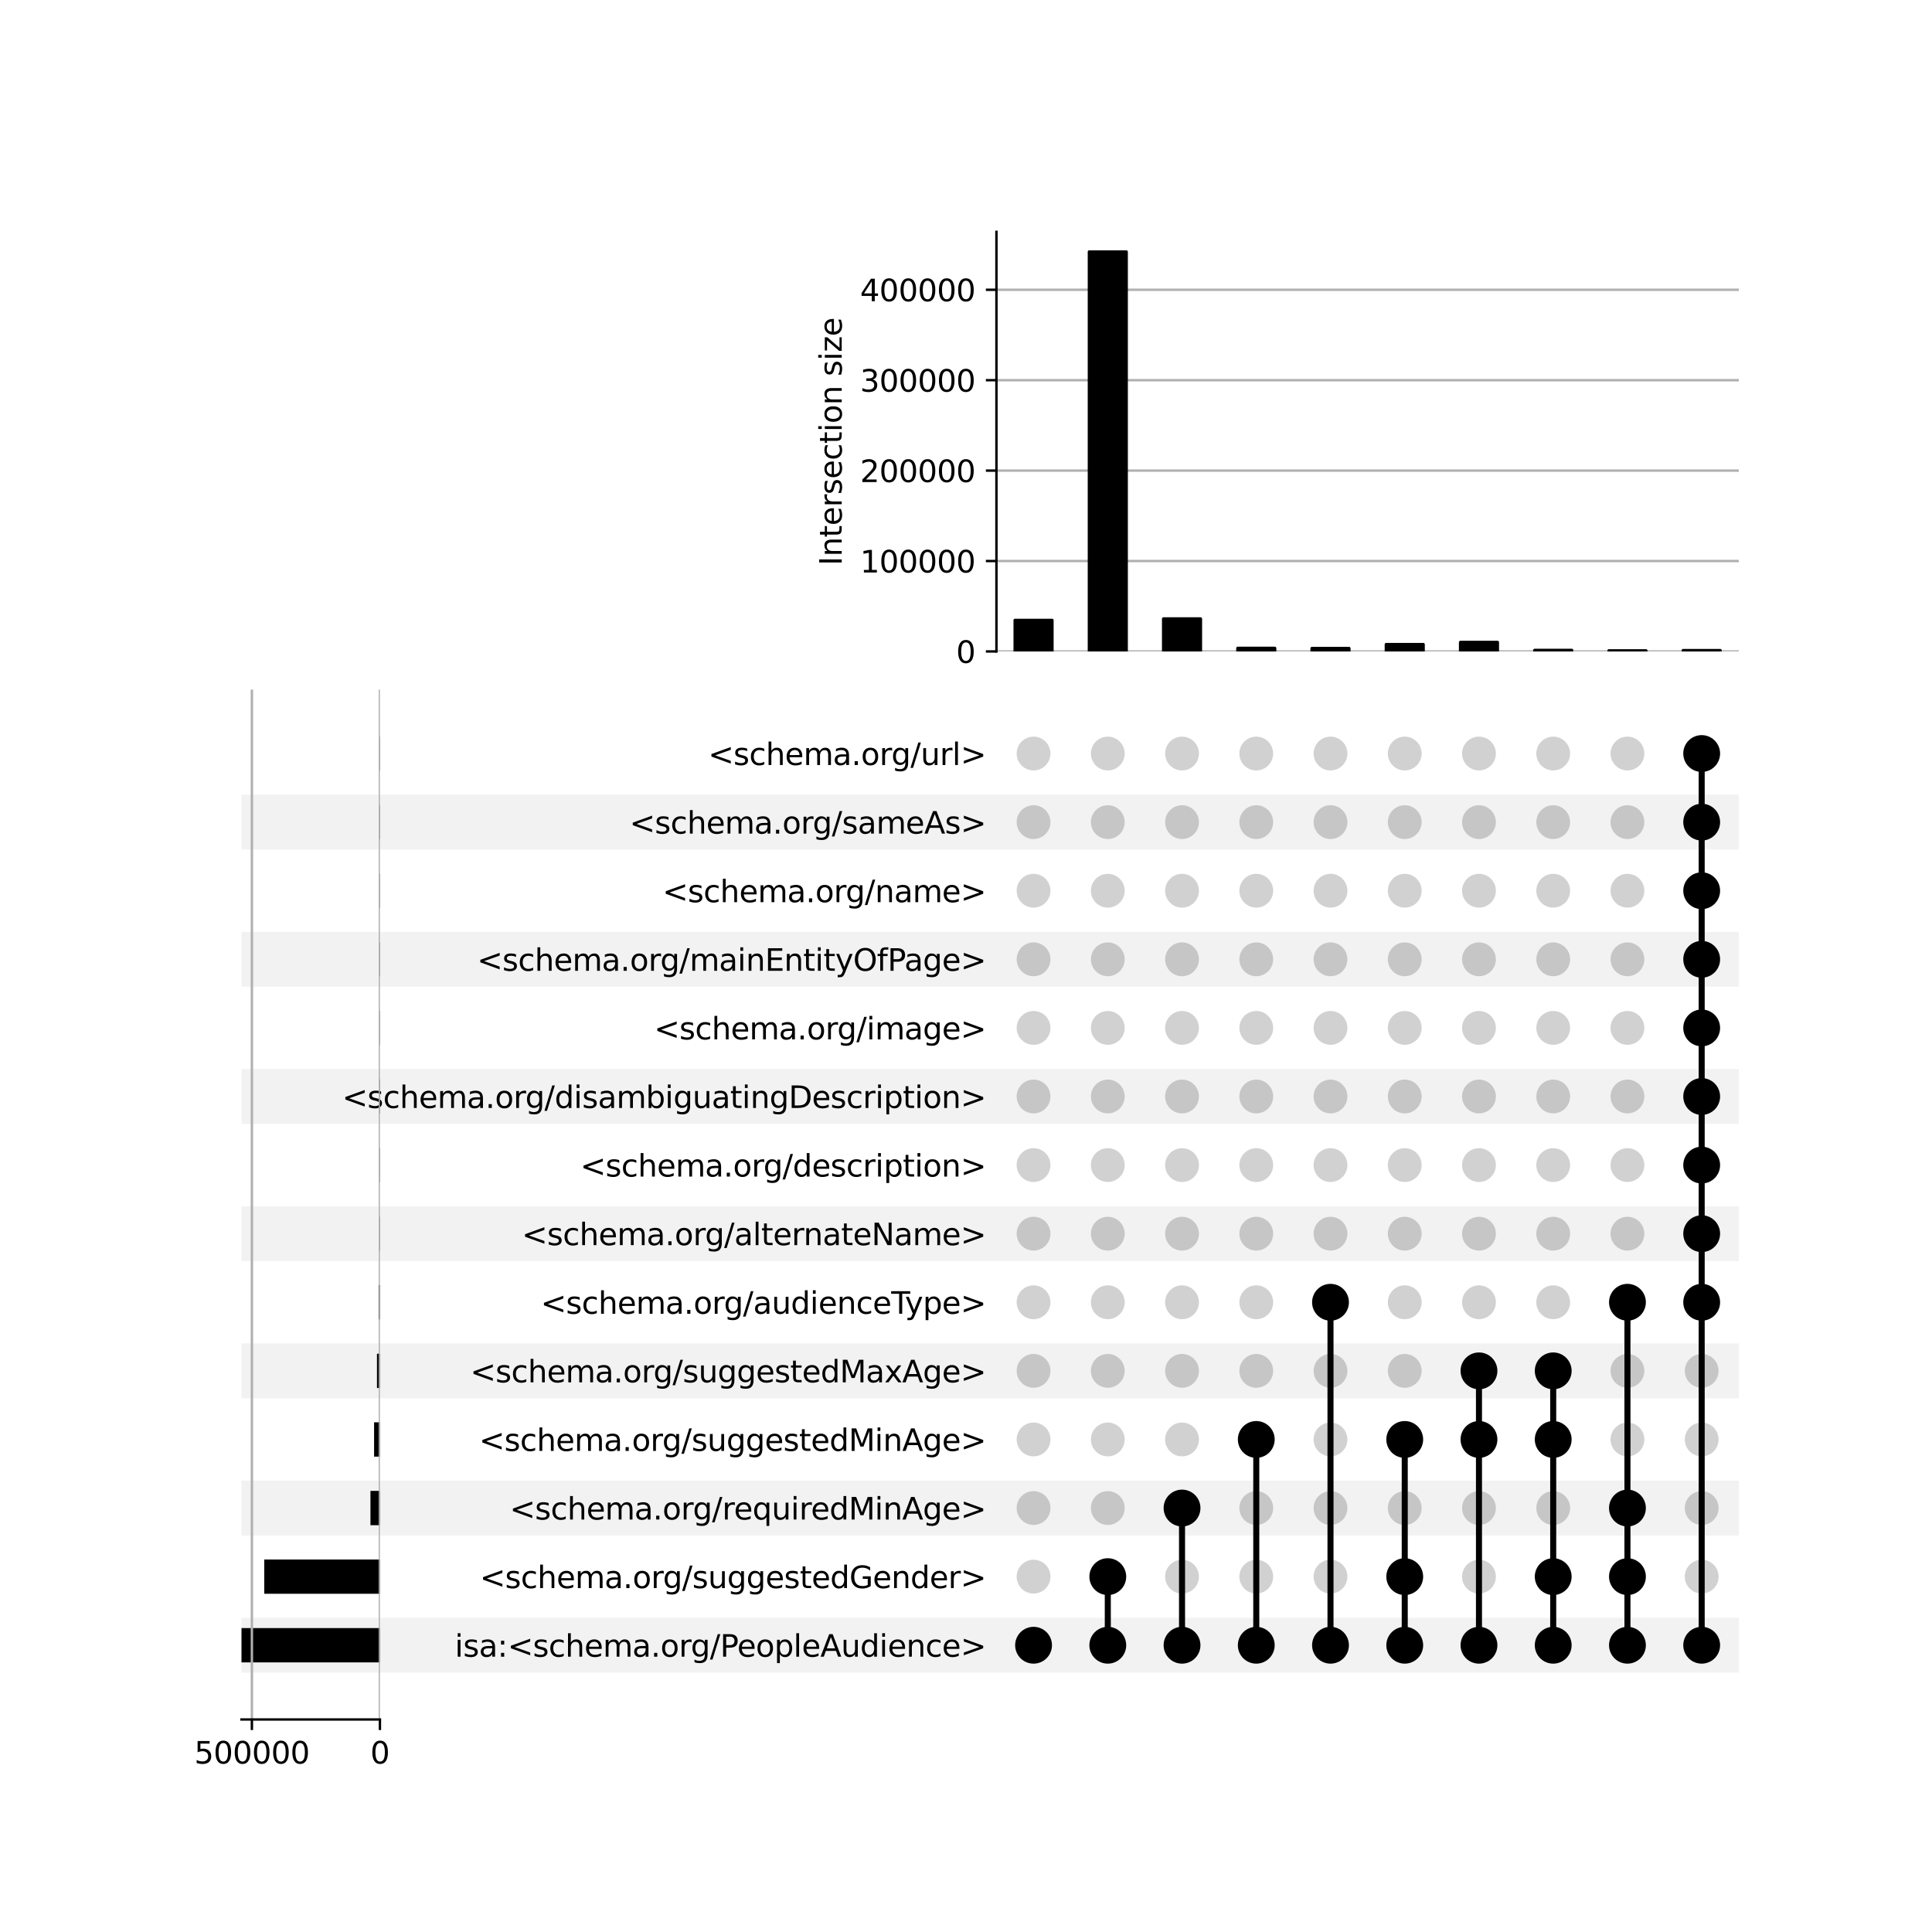 <?xml version="1.0" encoding="utf-8" standalone="no"?>
<!DOCTYPE svg PUBLIC "-//W3C//DTD SVG 1.1//EN"
  "http://www.w3.org/Graphics/SVG/1.1/DTD/svg11.dtd">
<svg xmlns:xlink="http://www.w3.org/1999/xlink" width="640pt" height="640pt" viewBox="0 0 640 640" xmlns="http://www.w3.org/2000/svg" version="1.1">
 <defs>
  <style type="text/css">*{stroke-linejoin: round; stroke-linecap: butt}</style>
 </defs>
 <g id="figure_1">
  <g id="patch_1">
   <path d="M 0 640 
L 640 640 
L 640 0 
L 0 0 
z
" style="fill: #ffffff"/>
  </g>
  <g id="axes_1">
   <g id="patch_2">
    <path d="M 80 554.092 
L 576 554.092 
L 576 535.915 
L 80 535.915 
z
" clip-path="url(#pad5fb846f0)" style="fill-opacity: 0.051"/>
   </g>
   <g id="patch_3">
    <path d="M 80 508.649 
L 576 508.649 
L 576 490.471 
L 80 490.471 
z
" clip-path="url(#pad5fb846f0)" style="fill-opacity: 0.051"/>
   </g>
   <g id="patch_4">
    <path d="M 80 463.205 
L 576 463.205 
L 576 445.027 
L 80 445.027 
z
" clip-path="url(#pad5fb846f0)" style="fill-opacity: 0.051"/>
   </g>
   <g id="patch_5">
    <path d="M 80 417.761 
L 576 417.761 
L 576 399.583 
L 80 399.583 
z
" clip-path="url(#pad5fb846f0)" style="fill-opacity: 0.051"/>
   </g>
   <g id="patch_6">
    <path d="M 80 372.317 
L 576 372.317 
L 576 354.14 
L 80 354.14 
z
" clip-path="url(#pad5fb846f0)" style="fill-opacity: 0.051"/>
   </g>
   <g id="patch_7">
    <path d="M 80 326.873 
L 576 326.873 
L 576 308.696 
L 80 308.696 
z
" clip-path="url(#pad5fb846f0)" style="fill-opacity: 0.051"/>
   </g>
   <g id="patch_8">
    <path d="M 80 281.43 
L 576 281.43 
L 576 263.252 
L 80 263.252 
z
" clip-path="url(#pad5fb846f0)" style="fill-opacity: 0.051"/>
   </g>
   <g id="matplotlib.axis_1"/>
   <g id="matplotlib.axis_2">
    <g id="ytick_1"/>
    <g id="ytick_2"/>
    <g id="ytick_3"/>
    <g id="ytick_4"/>
    <g id="ytick_5"/>
    <g id="ytick_6"/>
    <g id="ytick_7"/>
    <g id="ytick_8"/>
    <g id="ytick_9"/>
    <g id="ytick_10"/>
    <g id="ytick_11"/>
    <g id="ytick_12"/>
    <g id="ytick_13"/>
    <g id="ytick_14"/>
   </g>
  </g>
  <g id="axes_2">
   <g id="matplotlib.axis_3">
    <g id="ytick_15">
     <g id="line2d_1"/>
     <g id="text_1">
      <!-- isa:&lt;schema.org/PeopleAudience&gt; -->
      <g transform="translate(150.657 548.803) scale(0.1 -0.1)">
       <defs>
        <path id="DejaVuSans-69" d="M 603 3500 
L 1178 3500 
L 1178 0 
L 603 0 
L 603 3500 
z
M 603 4863 
L 1178 4863 
L 1178 4134 
L 603 4134 
L 603 4863 
z
" transform="scale(0.016)"/>
        <path id="DejaVuSans-73" d="M 2834 3397 
L 2834 2853 
Q 2591 2978 2328 3040 
Q 2066 3103 1784 3103 
Q 1356 3103 1142 2972 
Q 928 2841 928 2578 
Q 928 2378 1081 2264 
Q 1234 2150 1697 2047 
L 1894 2003 
Q 2506 1872 2764 1633 
Q 3022 1394 3022 966 
Q 3022 478 2636 193 
Q 2250 -91 1575 -91 
Q 1294 -91 989 -36 
Q 684 19 347 128 
L 347 722 
Q 666 556 975 473 
Q 1284 391 1588 391 
Q 1994 391 2212 530 
Q 2431 669 2431 922 
Q 2431 1156 2273 1281 
Q 2116 1406 1581 1522 
L 1381 1569 
Q 847 1681 609 1914 
Q 372 2147 372 2553 
Q 372 3047 722 3315 
Q 1072 3584 1716 3584 
Q 2034 3584 2315 3537 
Q 2597 3491 2834 3397 
z
" transform="scale(0.016)"/>
        <path id="DejaVuSans-61" d="M 2194 1759 
Q 1497 1759 1228 1600 
Q 959 1441 959 1056 
Q 959 750 1161 570 
Q 1363 391 1709 391 
Q 2188 391 2477 730 
Q 2766 1069 2766 1631 
L 2766 1759 
L 2194 1759 
z
M 3341 1997 
L 3341 0 
L 2766 0 
L 2766 531 
Q 2569 213 2275 61 
Q 1981 -91 1556 -91 
Q 1019 -91 701 211 
Q 384 513 384 1019 
Q 384 1609 779 1909 
Q 1175 2209 1959 2209 
L 2766 2209 
L 2766 2266 
Q 2766 2663 2505 2880 
Q 2244 3097 1772 3097 
Q 1472 3097 1187 3025 
Q 903 2953 641 2809 
L 641 3341 
Q 956 3463 1253 3523 
Q 1550 3584 1831 3584 
Q 2591 3584 2966 3190 
Q 3341 2797 3341 1997 
z
" transform="scale(0.016)"/>
        <path id="DejaVuSans-3a" d="M 750 794 
L 1409 794 
L 1409 0 
L 750 0 
L 750 794 
z
M 750 3309 
L 1409 3309 
L 1409 2516 
L 750 2516 
L 750 3309 
z
" transform="scale(0.016)"/>
        <path id="DejaVuSans-3c" d="M 4684 3150 
L 1459 2003 
L 4684 863 
L 4684 294 
L 678 1747 
L 678 2266 
L 4684 3719 
L 4684 3150 
z
" transform="scale(0.016)"/>
        <path id="DejaVuSans-63" d="M 3122 3366 
L 3122 2828 
Q 2878 2963 2633 3030 
Q 2388 3097 2138 3097 
Q 1578 3097 1268 2742 
Q 959 2388 959 1747 
Q 959 1106 1268 751 
Q 1578 397 2138 397 
Q 2388 397 2633 464 
Q 2878 531 3122 666 
L 3122 134 
Q 2881 22 2623 -34 
Q 2366 -91 2075 -91 
Q 1284 -91 818 406 
Q 353 903 353 1747 
Q 353 2603 823 3093 
Q 1294 3584 2113 3584 
Q 2378 3584 2631 3529 
Q 2884 3475 3122 3366 
z
" transform="scale(0.016)"/>
        <path id="DejaVuSans-68" d="M 3513 2113 
L 3513 0 
L 2938 0 
L 2938 2094 
Q 2938 2591 2744 2837 
Q 2550 3084 2163 3084 
Q 1697 3084 1428 2787 
Q 1159 2491 1159 1978 
L 1159 0 
L 581 0 
L 581 4863 
L 1159 4863 
L 1159 2956 
Q 1366 3272 1645 3428 
Q 1925 3584 2291 3584 
Q 2894 3584 3203 3211 
Q 3513 2838 3513 2113 
z
" transform="scale(0.016)"/>
        <path id="DejaVuSans-65" d="M 3597 1894 
L 3597 1613 
L 953 1613 
Q 991 1019 1311 708 
Q 1631 397 2203 397 
Q 2534 397 2845 478 
Q 3156 559 3463 722 
L 3463 178 
Q 3153 47 2828 -22 
Q 2503 -91 2169 -91 
Q 1331 -91 842 396 
Q 353 884 353 1716 
Q 353 2575 817 3079 
Q 1281 3584 2069 3584 
Q 2775 3584 3186 3129 
Q 3597 2675 3597 1894 
z
M 3022 2063 
Q 3016 2534 2758 2815 
Q 2500 3097 2075 3097 
Q 1594 3097 1305 2825 
Q 1016 2553 972 2059 
L 3022 2063 
z
" transform="scale(0.016)"/>
        <path id="DejaVuSans-6d" d="M 3328 2828 
Q 3544 3216 3844 3400 
Q 4144 3584 4550 3584 
Q 5097 3584 5394 3201 
Q 5691 2819 5691 2113 
L 5691 0 
L 5113 0 
L 5113 2094 
Q 5113 2597 4934 2840 
Q 4756 3084 4391 3084 
Q 3944 3084 3684 2787 
Q 3425 2491 3425 1978 
L 3425 0 
L 2847 0 
L 2847 2094 
Q 2847 2600 2669 2842 
Q 2491 3084 2119 3084 
Q 1678 3084 1418 2786 
Q 1159 2488 1159 1978 
L 1159 0 
L 581 0 
L 581 3500 
L 1159 3500 
L 1159 2956 
Q 1356 3278 1631 3431 
Q 1906 3584 2284 3584 
Q 2666 3584 2933 3390 
Q 3200 3197 3328 2828 
z
" transform="scale(0.016)"/>
        <path id="DejaVuSans-2e" d="M 684 794 
L 1344 794 
L 1344 0 
L 684 0 
L 684 794 
z
" transform="scale(0.016)"/>
        <path id="DejaVuSans-6f" d="M 1959 3097 
Q 1497 3097 1228 2736 
Q 959 2375 959 1747 
Q 959 1119 1226 758 
Q 1494 397 1959 397 
Q 2419 397 2687 759 
Q 2956 1122 2956 1747 
Q 2956 2369 2687 2733 
Q 2419 3097 1959 3097 
z
M 1959 3584 
Q 2709 3584 3137 3096 
Q 3566 2609 3566 1747 
Q 3566 888 3137 398 
Q 2709 -91 1959 -91 
Q 1206 -91 779 398 
Q 353 888 353 1747 
Q 353 2609 779 3096 
Q 1206 3584 1959 3584 
z
" transform="scale(0.016)"/>
        <path id="DejaVuSans-72" d="M 2631 2963 
Q 2534 3019 2420 3045 
Q 2306 3072 2169 3072 
Q 1681 3072 1420 2755 
Q 1159 2438 1159 1844 
L 1159 0 
L 581 0 
L 581 3500 
L 1159 3500 
L 1159 2956 
Q 1341 3275 1631 3429 
Q 1922 3584 2338 3584 
Q 2397 3584 2469 3576 
Q 2541 3569 2628 3553 
L 2631 2963 
z
" transform="scale(0.016)"/>
        <path id="DejaVuSans-67" d="M 2906 1791 
Q 2906 2416 2648 2759 
Q 2391 3103 1925 3103 
Q 1463 3103 1205 2759 
Q 947 2416 947 1791 
Q 947 1169 1205 825 
Q 1463 481 1925 481 
Q 2391 481 2648 825 
Q 2906 1169 2906 1791 
z
M 3481 434 
Q 3481 -459 3084 -895 
Q 2688 -1331 1869 -1331 
Q 1566 -1331 1297 -1286 
Q 1028 -1241 775 -1147 
L 775 -588 
Q 1028 -725 1275 -790 
Q 1522 -856 1778 -856 
Q 2344 -856 2625 -561 
Q 2906 -266 2906 331 
L 2906 616 
Q 2728 306 2450 153 
Q 2172 0 1784 0 
Q 1141 0 747 490 
Q 353 981 353 1791 
Q 353 2603 747 3093 
Q 1141 3584 1784 3584 
Q 2172 3584 2450 3431 
Q 2728 3278 2906 2969 
L 2906 3500 
L 3481 3500 
L 3481 434 
z
" transform="scale(0.016)"/>
        <path id="DejaVuSans-2f" d="M 1625 4666 
L 2156 4666 
L 531 -594 
L 0 -594 
L 1625 4666 
z
" transform="scale(0.016)"/>
        <path id="DejaVuSans-50" d="M 1259 4147 
L 1259 2394 
L 2053 2394 
Q 2494 2394 2734 2622 
Q 2975 2850 2975 3272 
Q 2975 3691 2734 3919 
Q 2494 4147 2053 4147 
L 1259 4147 
z
M 628 4666 
L 2053 4666 
Q 2838 4666 3239 4311 
Q 3641 3956 3641 3272 
Q 3641 2581 3239 2228 
Q 2838 1875 2053 1875 
L 1259 1875 
L 1259 0 
L 628 0 
L 628 4666 
z
" transform="scale(0.016)"/>
        <path id="DejaVuSans-70" d="M 1159 525 
L 1159 -1331 
L 581 -1331 
L 581 3500 
L 1159 3500 
L 1159 2969 
Q 1341 3281 1617 3432 
Q 1894 3584 2278 3584 
Q 2916 3584 3314 3078 
Q 3713 2572 3713 1747 
Q 3713 922 3314 415 
Q 2916 -91 2278 -91 
Q 1894 -91 1617 61 
Q 1341 213 1159 525 
z
M 3116 1747 
Q 3116 2381 2855 2742 
Q 2594 3103 2138 3103 
Q 1681 3103 1420 2742 
Q 1159 2381 1159 1747 
Q 1159 1113 1420 752 
Q 1681 391 2138 391 
Q 2594 391 2855 752 
Q 3116 1113 3116 1747 
z
" transform="scale(0.016)"/>
        <path id="DejaVuSans-6c" d="M 603 4863 
L 1178 4863 
L 1178 0 
L 603 0 
L 603 4863 
z
" transform="scale(0.016)"/>
        <path id="DejaVuSans-41" d="M 2188 4044 
L 1331 1722 
L 3047 1722 
L 2188 4044 
z
M 1831 4666 
L 2547 4666 
L 4325 0 
L 3669 0 
L 3244 1197 
L 1141 1197 
L 716 0 
L 50 0 
L 1831 4666 
z
" transform="scale(0.016)"/>
        <path id="DejaVuSans-75" d="M 544 1381 
L 544 3500 
L 1119 3500 
L 1119 1403 
Q 1119 906 1312 657 
Q 1506 409 1894 409 
Q 2359 409 2629 706 
Q 2900 1003 2900 1516 
L 2900 3500 
L 3475 3500 
L 3475 0 
L 2900 0 
L 2900 538 
Q 2691 219 2414 64 
Q 2138 -91 1772 -91 
Q 1169 -91 856 284 
Q 544 659 544 1381 
z
M 1991 3584 
L 1991 3584 
z
" transform="scale(0.016)"/>
        <path id="DejaVuSans-64" d="M 2906 2969 
L 2906 4863 
L 3481 4863 
L 3481 0 
L 2906 0 
L 2906 525 
Q 2725 213 2448 61 
Q 2172 -91 1784 -91 
Q 1150 -91 751 415 
Q 353 922 353 1747 
Q 353 2572 751 3078 
Q 1150 3584 1784 3584 
Q 2172 3584 2448 3432 
Q 2725 3281 2906 2969 
z
M 947 1747 
Q 947 1113 1208 752 
Q 1469 391 1925 391 
Q 2381 391 2643 752 
Q 2906 1113 2906 1747 
Q 2906 2381 2643 2742 
Q 2381 3103 1925 3103 
Q 1469 3103 1208 2742 
Q 947 2381 947 1747 
z
" transform="scale(0.016)"/>
        <path id="DejaVuSans-6e" d="M 3513 2113 
L 3513 0 
L 2938 0 
L 2938 2094 
Q 2938 2591 2744 2837 
Q 2550 3084 2163 3084 
Q 1697 3084 1428 2787 
Q 1159 2491 1159 1978 
L 1159 0 
L 581 0 
L 581 3500 
L 1159 3500 
L 1159 2956 
Q 1366 3272 1645 3428 
Q 1925 3584 2291 3584 
Q 2894 3584 3203 3211 
Q 3513 2838 3513 2113 
z
" transform="scale(0.016)"/>
        <path id="DejaVuSans-3e" d="M 678 3150 
L 678 3719 
L 4684 2266 
L 4684 1747 
L 678 294 
L 678 863 
L 3897 2003 
L 678 3150 
z
" transform="scale(0.016)"/>
       </defs>
       <use xlink:href="#DejaVuSans-69"/>
       <use xlink:href="#DejaVuSans-73" x="27.783"/>
       <use xlink:href="#DejaVuSans-61" x="79.883"/>
       <use xlink:href="#DejaVuSans-3a" x="141.162"/>
       <use xlink:href="#DejaVuSans-3c" x="174.854"/>
       <use xlink:href="#DejaVuSans-73" x="258.643"/>
       <use xlink:href="#DejaVuSans-63" x="310.742"/>
       <use xlink:href="#DejaVuSans-68" x="365.723"/>
       <use xlink:href="#DejaVuSans-65" x="429.102"/>
       <use xlink:href="#DejaVuSans-6d" x="490.625"/>
       <use xlink:href="#DejaVuSans-61" x="588.037"/>
       <use xlink:href="#DejaVuSans-2e" x="649.316"/>
       <use xlink:href="#DejaVuSans-6f" x="681.104"/>
       <use xlink:href="#DejaVuSans-72" x="742.285"/>
       <use xlink:href="#DejaVuSans-67" x="781.648"/>
       <use xlink:href="#DejaVuSans-2f" x="845.125"/>
       <use xlink:href="#DejaVuSans-50" x="878.816"/>
       <use xlink:href="#DejaVuSans-65" x="935.494"/>
       <use xlink:href="#DejaVuSans-6f" x="997.018"/>
       <use xlink:href="#DejaVuSans-70" x="1058.199"/>
       <use xlink:href="#DejaVuSans-6c" x="1121.676"/>
       <use xlink:href="#DejaVuSans-65" x="1149.459"/>
       <use xlink:href="#DejaVuSans-41" x="1210.982"/>
       <use xlink:href="#DejaVuSans-75" x="1279.391"/>
       <use xlink:href="#DejaVuSans-64" x="1342.77"/>
       <use xlink:href="#DejaVuSans-69" x="1406.246"/>
       <use xlink:href="#DejaVuSans-65" x="1434.029"/>
       <use xlink:href="#DejaVuSans-6e" x="1495.553"/>
       <use xlink:href="#DejaVuSans-63" x="1558.932"/>
       <use xlink:href="#DejaVuSans-65" x="1613.912"/>
       <use xlink:href="#DejaVuSans-3e" x="1675.436"/>
      </g>
     </g>
    </g>
    <g id="ytick_16">
     <g id="line2d_2"/>
     <g id="text_2">
      <!-- &lt;schema.org/suggestedGender&gt; -->
      <g transform="translate(158.928 526.081) scale(0.1 -0.1)">
       <defs>
        <path id="DejaVuSans-74" d="M 1172 4494 
L 1172 3500 
L 2356 3500 
L 2356 3053 
L 1172 3053 
L 1172 1153 
Q 1172 725 1289 603 
Q 1406 481 1766 481 
L 2356 481 
L 2356 0 
L 1766 0 
Q 1100 0 847 248 
Q 594 497 594 1153 
L 594 3053 
L 172 3053 
L 172 3500 
L 594 3500 
L 594 4494 
L 1172 4494 
z
" transform="scale(0.016)"/>
        <path id="DejaVuSans-47" d="M 3809 666 
L 3809 1919 
L 2778 1919 
L 2778 2438 
L 4434 2438 
L 4434 434 
Q 4069 175 3628 42 
Q 3188 -91 2688 -91 
Q 1594 -91 976 548 
Q 359 1188 359 2328 
Q 359 3472 976 4111 
Q 1594 4750 2688 4750 
Q 3144 4750 3555 4637 
Q 3966 4525 4313 4306 
L 4313 3634 
Q 3963 3931 3569 4081 
Q 3175 4231 2741 4231 
Q 1884 4231 1454 3753 
Q 1025 3275 1025 2328 
Q 1025 1384 1454 906 
Q 1884 428 2741 428 
Q 3075 428 3337 486 
Q 3600 544 3809 666 
z
" transform="scale(0.016)"/>
       </defs>
       <use xlink:href="#DejaVuSans-3c"/>
       <use xlink:href="#DejaVuSans-73" x="83.789"/>
       <use xlink:href="#DejaVuSans-63" x="135.889"/>
       <use xlink:href="#DejaVuSans-68" x="190.869"/>
       <use xlink:href="#DejaVuSans-65" x="254.248"/>
       <use xlink:href="#DejaVuSans-6d" x="315.771"/>
       <use xlink:href="#DejaVuSans-61" x="413.184"/>
       <use xlink:href="#DejaVuSans-2e" x="474.463"/>
       <use xlink:href="#DejaVuSans-6f" x="506.25"/>
       <use xlink:href="#DejaVuSans-72" x="567.432"/>
       <use xlink:href="#DejaVuSans-67" x="606.795"/>
       <use xlink:href="#DejaVuSans-2f" x="670.271"/>
       <use xlink:href="#DejaVuSans-73" x="703.963"/>
       <use xlink:href="#DejaVuSans-75" x="756.062"/>
       <use xlink:href="#DejaVuSans-67" x="819.441"/>
       <use xlink:href="#DejaVuSans-67" x="882.918"/>
       <use xlink:href="#DejaVuSans-65" x="946.395"/>
       <use xlink:href="#DejaVuSans-73" x="1007.918"/>
       <use xlink:href="#DejaVuSans-74" x="1060.018"/>
       <use xlink:href="#DejaVuSans-65" x="1099.227"/>
       <use xlink:href="#DejaVuSans-64" x="1160.75"/>
       <use xlink:href="#DejaVuSans-47" x="1224.227"/>
       <use xlink:href="#DejaVuSans-65" x="1301.717"/>
       <use xlink:href="#DejaVuSans-6e" x="1363.24"/>
       <use xlink:href="#DejaVuSans-64" x="1426.619"/>
       <use xlink:href="#DejaVuSans-65" x="1490.096"/>
       <use xlink:href="#DejaVuSans-72" x="1551.619"/>
       <use xlink:href="#DejaVuSans-3e" x="1592.732"/>
      </g>
     </g>
    </g>
    <g id="ytick_17">
     <g id="line2d_3"/>
     <g id="text_3">
      <!-- &lt;schema.org/requiredMinAge&gt; -->
      <g transform="translate(168.831 503.359) scale(0.1 -0.1)">
       <defs>
        <path id="DejaVuSans-71" d="M 947 1747 
Q 947 1113 1208 752 
Q 1469 391 1925 391 
Q 2381 391 2643 752 
Q 2906 1113 2906 1747 
Q 2906 2381 2643 2742 
Q 2381 3103 1925 3103 
Q 1469 3103 1208 2742 
Q 947 2381 947 1747 
z
M 2906 525 
Q 2725 213 2448 61 
Q 2172 -91 1784 -91 
Q 1150 -91 751 415 
Q 353 922 353 1747 
Q 353 2572 751 3078 
Q 1150 3584 1784 3584 
Q 2172 3584 2448 3432 
Q 2725 3281 2906 2969 
L 2906 3500 
L 3481 3500 
L 3481 -1331 
L 2906 -1331 
L 2906 525 
z
" transform="scale(0.016)"/>
        <path id="DejaVuSans-4d" d="M 628 4666 
L 1569 4666 
L 2759 1491 
L 3956 4666 
L 4897 4666 
L 4897 0 
L 4281 0 
L 4281 4097 
L 3078 897 
L 2444 897 
L 1241 4097 
L 1241 0 
L 628 0 
L 628 4666 
z
" transform="scale(0.016)"/>
       </defs>
       <use xlink:href="#DejaVuSans-3c"/>
       <use xlink:href="#DejaVuSans-73" x="83.789"/>
       <use xlink:href="#DejaVuSans-63" x="135.889"/>
       <use xlink:href="#DejaVuSans-68" x="190.869"/>
       <use xlink:href="#DejaVuSans-65" x="254.248"/>
       <use xlink:href="#DejaVuSans-6d" x="315.771"/>
       <use xlink:href="#DejaVuSans-61" x="413.184"/>
       <use xlink:href="#DejaVuSans-2e" x="474.463"/>
       <use xlink:href="#DejaVuSans-6f" x="506.25"/>
       <use xlink:href="#DejaVuSans-72" x="567.432"/>
       <use xlink:href="#DejaVuSans-67" x="606.795"/>
       <use xlink:href="#DejaVuSans-2f" x="670.271"/>
       <use xlink:href="#DejaVuSans-72" x="703.963"/>
       <use xlink:href="#DejaVuSans-65" x="742.826"/>
       <use xlink:href="#DejaVuSans-71" x="804.35"/>
       <use xlink:href="#DejaVuSans-75" x="867.826"/>
       <use xlink:href="#DejaVuSans-69" x="931.205"/>
       <use xlink:href="#DejaVuSans-72" x="958.988"/>
       <use xlink:href="#DejaVuSans-65" x="997.852"/>
       <use xlink:href="#DejaVuSans-64" x="1059.375"/>
       <use xlink:href="#DejaVuSans-4d" x="1122.852"/>
       <use xlink:href="#DejaVuSans-69" x="1209.131"/>
       <use xlink:href="#DejaVuSans-6e" x="1236.914"/>
       <use xlink:href="#DejaVuSans-41" x="1300.293"/>
       <use xlink:href="#DejaVuSans-67" x="1368.701"/>
       <use xlink:href="#DejaVuSans-65" x="1432.178"/>
       <use xlink:href="#DejaVuSans-3e" x="1493.701"/>
      </g>
     </g>
    </g>
    <g id="ytick_18">
     <g id="line2d_4"/>
     <g id="text_4">
      <!-- &lt;schema.org/suggestedMinAge&gt; -->
      <g transform="translate(158.693 480.637) scale(0.1 -0.1)">
       <use xlink:href="#DejaVuSans-3c"/>
       <use xlink:href="#DejaVuSans-73" x="83.789"/>
       <use xlink:href="#DejaVuSans-63" x="135.889"/>
       <use xlink:href="#DejaVuSans-68" x="190.869"/>
       <use xlink:href="#DejaVuSans-65" x="254.248"/>
       <use xlink:href="#DejaVuSans-6d" x="315.771"/>
       <use xlink:href="#DejaVuSans-61" x="413.184"/>
       <use xlink:href="#DejaVuSans-2e" x="474.463"/>
       <use xlink:href="#DejaVuSans-6f" x="506.25"/>
       <use xlink:href="#DejaVuSans-72" x="567.432"/>
       <use xlink:href="#DejaVuSans-67" x="606.795"/>
       <use xlink:href="#DejaVuSans-2f" x="670.271"/>
       <use xlink:href="#DejaVuSans-73" x="703.963"/>
       <use xlink:href="#DejaVuSans-75" x="756.062"/>
       <use xlink:href="#DejaVuSans-67" x="819.441"/>
       <use xlink:href="#DejaVuSans-67" x="882.918"/>
       <use xlink:href="#DejaVuSans-65" x="946.395"/>
       <use xlink:href="#DejaVuSans-73" x="1007.918"/>
       <use xlink:href="#DejaVuSans-74" x="1060.018"/>
       <use xlink:href="#DejaVuSans-65" x="1099.227"/>
       <use xlink:href="#DejaVuSans-64" x="1160.75"/>
       <use xlink:href="#DejaVuSans-4d" x="1224.227"/>
       <use xlink:href="#DejaVuSans-69" x="1310.506"/>
       <use xlink:href="#DejaVuSans-6e" x="1338.289"/>
       <use xlink:href="#DejaVuSans-41" x="1401.668"/>
       <use xlink:href="#DejaVuSans-67" x="1470.076"/>
       <use xlink:href="#DejaVuSans-65" x="1533.553"/>
       <use xlink:href="#DejaVuSans-3e" x="1595.076"/>
      </g>
     </g>
    </g>
    <g id="ytick_19">
     <g id="line2d_5"/>
     <g id="text_5">
      <!-- &lt;schema.org/suggestedMaxAge&gt; -->
      <g transform="translate(155.762 457.915) scale(0.1 -0.1)">
       <defs>
        <path id="DejaVuSans-78" d="M 3513 3500 
L 2247 1797 
L 3578 0 
L 2900 0 
L 1881 1375 
L 863 0 
L 184 0 
L 1544 1831 
L 300 3500 
L 978 3500 
L 1906 2253 
L 2834 3500 
L 3513 3500 
z
" transform="scale(0.016)"/>
       </defs>
       <use xlink:href="#DejaVuSans-3c"/>
       <use xlink:href="#DejaVuSans-73" x="83.789"/>
       <use xlink:href="#DejaVuSans-63" x="135.889"/>
       <use xlink:href="#DejaVuSans-68" x="190.869"/>
       <use xlink:href="#DejaVuSans-65" x="254.248"/>
       <use xlink:href="#DejaVuSans-6d" x="315.771"/>
       <use xlink:href="#DejaVuSans-61" x="413.184"/>
       <use xlink:href="#DejaVuSans-2e" x="474.463"/>
       <use xlink:href="#DejaVuSans-6f" x="506.25"/>
       <use xlink:href="#DejaVuSans-72" x="567.432"/>
       <use xlink:href="#DejaVuSans-67" x="606.795"/>
       <use xlink:href="#DejaVuSans-2f" x="670.271"/>
       <use xlink:href="#DejaVuSans-73" x="703.963"/>
       <use xlink:href="#DejaVuSans-75" x="756.062"/>
       <use xlink:href="#DejaVuSans-67" x="819.441"/>
       <use xlink:href="#DejaVuSans-67" x="882.918"/>
       <use xlink:href="#DejaVuSans-65" x="946.395"/>
       <use xlink:href="#DejaVuSans-73" x="1007.918"/>
       <use xlink:href="#DejaVuSans-74" x="1060.018"/>
       <use xlink:href="#DejaVuSans-65" x="1099.227"/>
       <use xlink:href="#DejaVuSans-64" x="1160.75"/>
       <use xlink:href="#DejaVuSans-4d" x="1224.227"/>
       <use xlink:href="#DejaVuSans-61" x="1310.506"/>
       <use xlink:href="#DejaVuSans-78" x="1371.785"/>
       <use xlink:href="#DejaVuSans-41" x="1430.965"/>
       <use xlink:href="#DejaVuSans-67" x="1499.373"/>
       <use xlink:href="#DejaVuSans-65" x="1562.85"/>
       <use xlink:href="#DejaVuSans-3e" x="1624.373"/>
      </g>
     </g>
    </g>
    <g id="ytick_20">
     <g id="line2d_6"/>
     <g id="text_6">
      <!-- &lt;schema.org/audienceType&gt; -->
      <g transform="translate(179.107 435.193) scale(0.1 -0.1)">
       <defs>
        <path id="DejaVuSans-54" d="M -19 4666 
L 3928 4666 
L 3928 4134 
L 2272 4134 
L 2272 0 
L 1638 0 
L 1638 4134 
L -19 4134 
L -19 4666 
z
" transform="scale(0.016)"/>
        <path id="DejaVuSans-79" d="M 2059 -325 
Q 1816 -950 1584 -1140 
Q 1353 -1331 966 -1331 
L 506 -1331 
L 506 -850 
L 844 -850 
Q 1081 -850 1212 -737 
Q 1344 -625 1503 -206 
L 1606 56 
L 191 3500 
L 800 3500 
L 1894 763 
L 2988 3500 
L 3597 3500 
L 2059 -325 
z
" transform="scale(0.016)"/>
       </defs>
       <use xlink:href="#DejaVuSans-3c"/>
       <use xlink:href="#DejaVuSans-73" x="83.789"/>
       <use xlink:href="#DejaVuSans-63" x="135.889"/>
       <use xlink:href="#DejaVuSans-68" x="190.869"/>
       <use xlink:href="#DejaVuSans-65" x="254.248"/>
       <use xlink:href="#DejaVuSans-6d" x="315.771"/>
       <use xlink:href="#DejaVuSans-61" x="413.184"/>
       <use xlink:href="#DejaVuSans-2e" x="474.463"/>
       <use xlink:href="#DejaVuSans-6f" x="506.25"/>
       <use xlink:href="#DejaVuSans-72" x="567.432"/>
       <use xlink:href="#DejaVuSans-67" x="606.795"/>
       <use xlink:href="#DejaVuSans-2f" x="670.271"/>
       <use xlink:href="#DejaVuSans-61" x="703.963"/>
       <use xlink:href="#DejaVuSans-75" x="765.242"/>
       <use xlink:href="#DejaVuSans-64" x="828.621"/>
       <use xlink:href="#DejaVuSans-69" x="892.098"/>
       <use xlink:href="#DejaVuSans-65" x="919.881"/>
       <use xlink:href="#DejaVuSans-6e" x="981.404"/>
       <use xlink:href="#DejaVuSans-63" x="1044.783"/>
       <use xlink:href="#DejaVuSans-65" x="1099.764"/>
       <use xlink:href="#DejaVuSans-54" x="1161.287"/>
       <use xlink:href="#DejaVuSans-79" x="1206.746"/>
       <use xlink:href="#DejaVuSans-70" x="1265.926"/>
       <use xlink:href="#DejaVuSans-65" x="1329.402"/>
       <use xlink:href="#DejaVuSans-3e" x="1390.926"/>
      </g>
     </g>
    </g>
    <g id="ytick_21">
     <g id="line2d_7"/>
     <g id="text_7">
      <!-- &lt;schema.org/alternateName&gt; -->
      <g transform="translate(172.85 412.471) scale(0.1 -0.1)">
       <defs>
        <path id="DejaVuSans-4e" d="M 628 4666 
L 1478 4666 
L 3547 763 
L 3547 4666 
L 4159 4666 
L 4159 0 
L 3309 0 
L 1241 3903 
L 1241 0 
L 628 0 
L 628 4666 
z
" transform="scale(0.016)"/>
       </defs>
       <use xlink:href="#DejaVuSans-3c"/>
       <use xlink:href="#DejaVuSans-73" x="83.789"/>
       <use xlink:href="#DejaVuSans-63" x="135.889"/>
       <use xlink:href="#DejaVuSans-68" x="190.869"/>
       <use xlink:href="#DejaVuSans-65" x="254.248"/>
       <use xlink:href="#DejaVuSans-6d" x="315.771"/>
       <use xlink:href="#DejaVuSans-61" x="413.184"/>
       <use xlink:href="#DejaVuSans-2e" x="474.463"/>
       <use xlink:href="#DejaVuSans-6f" x="506.25"/>
       <use xlink:href="#DejaVuSans-72" x="567.432"/>
       <use xlink:href="#DejaVuSans-67" x="606.795"/>
       <use xlink:href="#DejaVuSans-2f" x="670.271"/>
       <use xlink:href="#DejaVuSans-61" x="703.963"/>
       <use xlink:href="#DejaVuSans-6c" x="765.242"/>
       <use xlink:href="#DejaVuSans-74" x="793.025"/>
       <use xlink:href="#DejaVuSans-65" x="832.234"/>
       <use xlink:href="#DejaVuSans-72" x="893.758"/>
       <use xlink:href="#DejaVuSans-6e" x="933.121"/>
       <use xlink:href="#DejaVuSans-61" x="996.5"/>
       <use xlink:href="#DejaVuSans-74" x="1057.779"/>
       <use xlink:href="#DejaVuSans-65" x="1096.988"/>
       <use xlink:href="#DejaVuSans-4e" x="1158.512"/>
       <use xlink:href="#DejaVuSans-61" x="1233.316"/>
       <use xlink:href="#DejaVuSans-6d" x="1294.596"/>
       <use xlink:href="#DejaVuSans-65" x="1392.008"/>
       <use xlink:href="#DejaVuSans-3e" x="1453.531"/>
      </g>
     </g>
    </g>
    <g id="ytick_22">
     <g id="line2d_8"/>
     <g id="text_8">
      <!-- &lt;schema.org/description&gt; -->
      <g transform="translate(192.206 389.75) scale(0.1 -0.1)">
       <use xlink:href="#DejaVuSans-3c"/>
       <use xlink:href="#DejaVuSans-73" x="83.789"/>
       <use xlink:href="#DejaVuSans-63" x="135.889"/>
       <use xlink:href="#DejaVuSans-68" x="190.869"/>
       <use xlink:href="#DejaVuSans-65" x="254.248"/>
       <use xlink:href="#DejaVuSans-6d" x="315.771"/>
       <use xlink:href="#DejaVuSans-61" x="413.184"/>
       <use xlink:href="#DejaVuSans-2e" x="474.463"/>
       <use xlink:href="#DejaVuSans-6f" x="506.25"/>
       <use xlink:href="#DejaVuSans-72" x="567.432"/>
       <use xlink:href="#DejaVuSans-67" x="606.795"/>
       <use xlink:href="#DejaVuSans-2f" x="670.271"/>
       <use xlink:href="#DejaVuSans-64" x="703.963"/>
       <use xlink:href="#DejaVuSans-65" x="767.439"/>
       <use xlink:href="#DejaVuSans-73" x="828.963"/>
       <use xlink:href="#DejaVuSans-63" x="881.062"/>
       <use xlink:href="#DejaVuSans-72" x="936.043"/>
       <use xlink:href="#DejaVuSans-69" x="977.156"/>
       <use xlink:href="#DejaVuSans-70" x="1004.939"/>
       <use xlink:href="#DejaVuSans-74" x="1068.416"/>
       <use xlink:href="#DejaVuSans-69" x="1107.625"/>
       <use xlink:href="#DejaVuSans-6f" x="1135.408"/>
       <use xlink:href="#DejaVuSans-6e" x="1196.59"/>
       <use xlink:href="#DejaVuSans-3e" x="1259.969"/>
      </g>
     </g>
    </g>
    <g id="ytick_23">
     <g id="line2d_9"/>
     <g id="text_9">
      <!-- &lt;schema.org/disambiguatingDescription&gt; -->
      <g transform="translate(113.325 367.028) scale(0.1 -0.1)">
       <defs>
        <path id="DejaVuSans-62" d="M 3116 1747 
Q 3116 2381 2855 2742 
Q 2594 3103 2138 3103 
Q 1681 3103 1420 2742 
Q 1159 2381 1159 1747 
Q 1159 1113 1420 752 
Q 1681 391 2138 391 
Q 2594 391 2855 752 
Q 3116 1113 3116 1747 
z
M 1159 2969 
Q 1341 3281 1617 3432 
Q 1894 3584 2278 3584 
Q 2916 3584 3314 3078 
Q 3713 2572 3713 1747 
Q 3713 922 3314 415 
Q 2916 -91 2278 -91 
Q 1894 -91 1617 61 
Q 1341 213 1159 525 
L 1159 0 
L 581 0 
L 581 4863 
L 1159 4863 
L 1159 2969 
z
" transform="scale(0.016)"/>
        <path id="DejaVuSans-44" d="M 1259 4147 
L 1259 519 
L 2022 519 
Q 2988 519 3436 956 
Q 3884 1394 3884 2338 
Q 3884 3275 3436 3711 
Q 2988 4147 2022 4147 
L 1259 4147 
z
M 628 4666 
L 1925 4666 
Q 3281 4666 3915 4102 
Q 4550 3538 4550 2338 
Q 4550 1131 3912 565 
Q 3275 0 1925 0 
L 628 0 
L 628 4666 
z
" transform="scale(0.016)"/>
       </defs>
       <use xlink:href="#DejaVuSans-3c"/>
       <use xlink:href="#DejaVuSans-73" x="83.789"/>
       <use xlink:href="#DejaVuSans-63" x="135.889"/>
       <use xlink:href="#DejaVuSans-68" x="190.869"/>
       <use xlink:href="#DejaVuSans-65" x="254.248"/>
       <use xlink:href="#DejaVuSans-6d" x="315.771"/>
       <use xlink:href="#DejaVuSans-61" x="413.184"/>
       <use xlink:href="#DejaVuSans-2e" x="474.463"/>
       <use xlink:href="#DejaVuSans-6f" x="506.25"/>
       <use xlink:href="#DejaVuSans-72" x="567.432"/>
       <use xlink:href="#DejaVuSans-67" x="606.795"/>
       <use xlink:href="#DejaVuSans-2f" x="670.271"/>
       <use xlink:href="#DejaVuSans-64" x="703.963"/>
       <use xlink:href="#DejaVuSans-69" x="767.439"/>
       <use xlink:href="#DejaVuSans-73" x="795.223"/>
       <use xlink:href="#DejaVuSans-61" x="847.322"/>
       <use xlink:href="#DejaVuSans-6d" x="908.602"/>
       <use xlink:href="#DejaVuSans-62" x="1006.014"/>
       <use xlink:href="#DejaVuSans-69" x="1069.49"/>
       <use xlink:href="#DejaVuSans-67" x="1097.273"/>
       <use xlink:href="#DejaVuSans-75" x="1160.75"/>
       <use xlink:href="#DejaVuSans-61" x="1224.129"/>
       <use xlink:href="#DejaVuSans-74" x="1285.408"/>
       <use xlink:href="#DejaVuSans-69" x="1324.617"/>
       <use xlink:href="#DejaVuSans-6e" x="1352.4"/>
       <use xlink:href="#DejaVuSans-67" x="1415.779"/>
       <use xlink:href="#DejaVuSans-44" x="1479.256"/>
       <use xlink:href="#DejaVuSans-65" x="1556.258"/>
       <use xlink:href="#DejaVuSans-73" x="1617.781"/>
       <use xlink:href="#DejaVuSans-63" x="1669.881"/>
       <use xlink:href="#DejaVuSans-72" x="1724.861"/>
       <use xlink:href="#DejaVuSans-69" x="1765.975"/>
       <use xlink:href="#DejaVuSans-70" x="1793.758"/>
       <use xlink:href="#DejaVuSans-74" x="1857.234"/>
       <use xlink:href="#DejaVuSans-69" x="1896.443"/>
       <use xlink:href="#DejaVuSans-6f" x="1924.227"/>
       <use xlink:href="#DejaVuSans-6e" x="1985.408"/>
       <use xlink:href="#DejaVuSans-3e" x="2048.787"/>
      </g>
     </g>
    </g>
    <g id="ytick_24">
     <g id="line2d_10"/>
     <g id="text_10">
      <!-- &lt;schema.org/image&gt; -->
      <g transform="translate(216.659 344.306) scale(0.1 -0.1)">
       <use xlink:href="#DejaVuSans-3c"/>
       <use xlink:href="#DejaVuSans-73" x="83.789"/>
       <use xlink:href="#DejaVuSans-63" x="135.889"/>
       <use xlink:href="#DejaVuSans-68" x="190.869"/>
       <use xlink:href="#DejaVuSans-65" x="254.248"/>
       <use xlink:href="#DejaVuSans-6d" x="315.771"/>
       <use xlink:href="#DejaVuSans-61" x="413.184"/>
       <use xlink:href="#DejaVuSans-2e" x="474.463"/>
       <use xlink:href="#DejaVuSans-6f" x="506.25"/>
       <use xlink:href="#DejaVuSans-72" x="567.432"/>
       <use xlink:href="#DejaVuSans-67" x="606.795"/>
       <use xlink:href="#DejaVuSans-2f" x="670.271"/>
       <use xlink:href="#DejaVuSans-69" x="703.963"/>
       <use xlink:href="#DejaVuSans-6d" x="731.746"/>
       <use xlink:href="#DejaVuSans-61" x="829.158"/>
       <use xlink:href="#DejaVuSans-67" x="890.438"/>
       <use xlink:href="#DejaVuSans-65" x="953.914"/>
       <use xlink:href="#DejaVuSans-3e" x="1015.438"/>
      </g>
     </g>
    </g>
    <g id="ytick_25">
     <g id="line2d_11"/>
     <g id="text_11">
      <!-- &lt;schema.org/mainEntityOfPage&gt; -->
      <g transform="translate(158.028 321.584) scale(0.1 -0.1)">
       <defs>
        <path id="DejaVuSans-45" d="M 628 4666 
L 3578 4666 
L 3578 4134 
L 1259 4134 
L 1259 2753 
L 3481 2753 
L 3481 2222 
L 1259 2222 
L 1259 531 
L 3634 531 
L 3634 0 
L 628 0 
L 628 4666 
z
" transform="scale(0.016)"/>
        <path id="DejaVuSans-4f" d="M 2522 4238 
Q 1834 4238 1429 3725 
Q 1025 3213 1025 2328 
Q 1025 1447 1429 934 
Q 1834 422 2522 422 
Q 3209 422 3611 934 
Q 4013 1447 4013 2328 
Q 4013 3213 3611 3725 
Q 3209 4238 2522 4238 
z
M 2522 4750 
Q 3503 4750 4090 4092 
Q 4678 3434 4678 2328 
Q 4678 1225 4090 567 
Q 3503 -91 2522 -91 
Q 1538 -91 948 565 
Q 359 1222 359 2328 
Q 359 3434 948 4092 
Q 1538 4750 2522 4750 
z
" transform="scale(0.016)"/>
        <path id="DejaVuSans-66" d="M 2375 4863 
L 2375 4384 
L 1825 4384 
Q 1516 4384 1395 4259 
Q 1275 4134 1275 3809 
L 1275 3500 
L 2222 3500 
L 2222 3053 
L 1275 3053 
L 1275 0 
L 697 0 
L 697 3053 
L 147 3053 
L 147 3500 
L 697 3500 
L 697 3744 
Q 697 4328 969 4595 
Q 1241 4863 1831 4863 
L 2375 4863 
z
" transform="scale(0.016)"/>
       </defs>
       <use xlink:href="#DejaVuSans-3c"/>
       <use xlink:href="#DejaVuSans-73" x="83.789"/>
       <use xlink:href="#DejaVuSans-63" x="135.889"/>
       <use xlink:href="#DejaVuSans-68" x="190.869"/>
       <use xlink:href="#DejaVuSans-65" x="254.248"/>
       <use xlink:href="#DejaVuSans-6d" x="315.771"/>
       <use xlink:href="#DejaVuSans-61" x="413.184"/>
       <use xlink:href="#DejaVuSans-2e" x="474.463"/>
       <use xlink:href="#DejaVuSans-6f" x="506.25"/>
       <use xlink:href="#DejaVuSans-72" x="567.432"/>
       <use xlink:href="#DejaVuSans-67" x="606.795"/>
       <use xlink:href="#DejaVuSans-2f" x="670.271"/>
       <use xlink:href="#DejaVuSans-6d" x="703.963"/>
       <use xlink:href="#DejaVuSans-61" x="801.375"/>
       <use xlink:href="#DejaVuSans-69" x="862.654"/>
       <use xlink:href="#DejaVuSans-6e" x="890.438"/>
       <use xlink:href="#DejaVuSans-45" x="953.816"/>
       <use xlink:href="#DejaVuSans-6e" x="1017"/>
       <use xlink:href="#DejaVuSans-74" x="1080.379"/>
       <use xlink:href="#DejaVuSans-69" x="1119.588"/>
       <use xlink:href="#DejaVuSans-74" x="1147.371"/>
       <use xlink:href="#DejaVuSans-79" x="1186.58"/>
       <use xlink:href="#DejaVuSans-4f" x="1245.76"/>
       <use xlink:href="#DejaVuSans-66" x="1324.471"/>
       <use xlink:href="#DejaVuSans-50" x="1359.676"/>
       <use xlink:href="#DejaVuSans-61" x="1415.479"/>
       <use xlink:href="#DejaVuSans-67" x="1476.758"/>
       <use xlink:href="#DejaVuSans-65" x="1540.234"/>
       <use xlink:href="#DejaVuSans-3e" x="1601.758"/>
      </g>
     </g>
    </g>
    <g id="ytick_26">
     <g id="line2d_12"/>
     <g id="text_12">
      <!-- &lt;schema.org/name&gt; -->
      <g transform="translate(219.448 298.862) scale(0.1 -0.1)">
       <use xlink:href="#DejaVuSans-3c"/>
       <use xlink:href="#DejaVuSans-73" x="83.789"/>
       <use xlink:href="#DejaVuSans-63" x="135.889"/>
       <use xlink:href="#DejaVuSans-68" x="190.869"/>
       <use xlink:href="#DejaVuSans-65" x="254.248"/>
       <use xlink:href="#DejaVuSans-6d" x="315.771"/>
       <use xlink:href="#DejaVuSans-61" x="413.184"/>
       <use xlink:href="#DejaVuSans-2e" x="474.463"/>
       <use xlink:href="#DejaVuSans-6f" x="506.25"/>
       <use xlink:href="#DejaVuSans-72" x="567.432"/>
       <use xlink:href="#DejaVuSans-67" x="606.795"/>
       <use xlink:href="#DejaVuSans-2f" x="670.271"/>
       <use xlink:href="#DejaVuSans-6e" x="703.963"/>
       <use xlink:href="#DejaVuSans-61" x="767.342"/>
       <use xlink:href="#DejaVuSans-6d" x="828.621"/>
       <use xlink:href="#DejaVuSans-65" x="926.033"/>
       <use xlink:href="#DejaVuSans-3e" x="987.557"/>
      </g>
     </g>
    </g>
    <g id="ytick_27">
     <g id="line2d_13"/>
     <g id="text_13">
      <!-- &lt;schema.org/sameAs&gt; -->
      <g transform="translate(208.526 276.14) scale(0.1 -0.1)">
       <use xlink:href="#DejaVuSans-3c"/>
       <use xlink:href="#DejaVuSans-73" x="83.789"/>
       <use xlink:href="#DejaVuSans-63" x="135.889"/>
       <use xlink:href="#DejaVuSans-68" x="190.869"/>
       <use xlink:href="#DejaVuSans-65" x="254.248"/>
       <use xlink:href="#DejaVuSans-6d" x="315.771"/>
       <use xlink:href="#DejaVuSans-61" x="413.184"/>
       <use xlink:href="#DejaVuSans-2e" x="474.463"/>
       <use xlink:href="#DejaVuSans-6f" x="506.25"/>
       <use xlink:href="#DejaVuSans-72" x="567.432"/>
       <use xlink:href="#DejaVuSans-67" x="606.795"/>
       <use xlink:href="#DejaVuSans-2f" x="670.271"/>
       <use xlink:href="#DejaVuSans-73" x="703.963"/>
       <use xlink:href="#DejaVuSans-61" x="756.062"/>
       <use xlink:href="#DejaVuSans-6d" x="817.342"/>
       <use xlink:href="#DejaVuSans-65" x="914.754"/>
       <use xlink:href="#DejaVuSans-41" x="976.277"/>
       <use xlink:href="#DejaVuSans-73" x="1044.686"/>
       <use xlink:href="#DejaVuSans-3e" x="1096.785"/>
      </g>
     </g>
    </g>
    <g id="ytick_28">
     <g id="line2d_14"/>
     <g id="text_14">
      <!-- &lt;schema.org/url&gt; -->
      <g transform="translate(234.581 253.418) scale(0.1 -0.1)">
       <use xlink:href="#DejaVuSans-3c"/>
       <use xlink:href="#DejaVuSans-73" x="83.789"/>
       <use xlink:href="#DejaVuSans-63" x="135.889"/>
       <use xlink:href="#DejaVuSans-68" x="190.869"/>
       <use xlink:href="#DejaVuSans-65" x="254.248"/>
       <use xlink:href="#DejaVuSans-6d" x="315.771"/>
       <use xlink:href="#DejaVuSans-61" x="413.184"/>
       <use xlink:href="#DejaVuSans-2e" x="474.463"/>
       <use xlink:href="#DejaVuSans-6f" x="506.25"/>
       <use xlink:href="#DejaVuSans-72" x="567.432"/>
       <use xlink:href="#DejaVuSans-67" x="606.795"/>
       <use xlink:href="#DejaVuSans-2f" x="670.271"/>
       <use xlink:href="#DejaVuSans-75" x="703.963"/>
       <use xlink:href="#DejaVuSans-72" x="767.342"/>
       <use xlink:href="#DejaVuSans-6c" x="808.455"/>
       <use xlink:href="#DejaVuSans-3e" x="836.238"/>
      </g>
     </g>
    </g>
   </g>
   <g id="LineCollection_1">
    <path d="M 342.38 545.004 
L 342.38 545.004 
" clip-path="url(#pcdd81dc93d)" style="fill: none; stroke: #000000; stroke-width: 2"/>
    <path d="M 366.971 545.004 
L 366.971 522.282 
" clip-path="url(#pcdd81dc93d)" style="fill: none; stroke: #000000; stroke-width: 2"/>
    <path d="M 391.563 545.004 
L 391.563 499.56 
" clip-path="url(#pcdd81dc93d)" style="fill: none; stroke: #000000; stroke-width: 2"/>
    <path d="M 416.155 545.004 
L 416.155 476.838 
" clip-path="url(#pcdd81dc93d)" style="fill: none; stroke: #000000; stroke-width: 2"/>
    <path d="M 440.746 545.004 
L 440.746 431.394 
" clip-path="url(#pcdd81dc93d)" style="fill: none; stroke: #000000; stroke-width: 2"/>
    <path d="M 465.338 545.004 
L 465.338 476.838 
" clip-path="url(#pcdd81dc93d)" style="fill: none; stroke: #000000; stroke-width: 2"/>
    <path d="M 489.929 545.004 
L 489.929 454.116 
" clip-path="url(#pcdd81dc93d)" style="fill: none; stroke: #000000; stroke-width: 2"/>
    <path d="M 514.521 545.004 
L 514.521 454.116 
" clip-path="url(#pcdd81dc93d)" style="fill: none; stroke: #000000; stroke-width: 2"/>
    <path d="M 539.113 545.004 
L 539.113 431.394 
" clip-path="url(#pcdd81dc93d)" style="fill: none; stroke: #000000; stroke-width: 2"/>
    <path d="M 563.704 545.004 
L 563.704 249.619 
" clip-path="url(#pcdd81dc93d)" style="fill: none; stroke: #000000; stroke-width: 2"/>
   </g>
   <g id="PathCollection_1">
    <defs>
     <path id="C0_0_ddecc2a587" d="M 0 5.6 
C 1.485 5.6 2.91 5.01 3.96 3.96 
C 5.01 2.91 5.6 1.485 5.6 -0 
C 5.6 -1.485 5.01 -2.91 3.96 -3.96 
C 2.91 -5.01 1.485 -5.6 0 -5.6 
C -1.485 -5.6 -2.91 -5.01 -3.96 -3.96 
C -5.01 -2.91 -5.6 -1.485 -5.6 0 
C -5.6 1.485 -5.01 2.91 -3.96 3.96 
C -2.91 5.01 -1.485 5.6 0 5.6 
z
"/>
    </defs>
    <g clip-path="url(#pcdd81dc93d)">
     <use xlink:href="#C0_0_ddecc2a587" x="342.38" y="545.004" style="stroke: #000000"/>
    </g>
    <g clip-path="url(#pcdd81dc93d)">
     <use xlink:href="#C0_0_ddecc2a587" x="342.38" y="522.282" style="fill-opacity: 0.18"/>
    </g>
    <g clip-path="url(#pcdd81dc93d)">
     <use xlink:href="#C0_0_ddecc2a587" x="342.38" y="499.56" style="fill-opacity: 0.18"/>
    </g>
    <g clip-path="url(#pcdd81dc93d)">
     <use xlink:href="#C0_0_ddecc2a587" x="342.38" y="476.838" style="fill-opacity: 0.18"/>
    </g>
    <g clip-path="url(#pcdd81dc93d)">
     <use xlink:href="#C0_0_ddecc2a587" x="342.38" y="454.116" style="fill-opacity: 0.18"/>
    </g>
    <g clip-path="url(#pcdd81dc93d)">
     <use xlink:href="#C0_0_ddecc2a587" x="342.38" y="431.394" style="fill-opacity: 0.18"/>
    </g>
    <g clip-path="url(#pcdd81dc93d)">
     <use xlink:href="#C0_0_ddecc2a587" x="342.38" y="408.672" style="fill-opacity: 0.18"/>
    </g>
    <g clip-path="url(#pcdd81dc93d)">
     <use xlink:href="#C0_0_ddecc2a587" x="342.38" y="385.95" style="fill-opacity: 0.18"/>
    </g>
    <g clip-path="url(#pcdd81dc93d)">
     <use xlink:href="#C0_0_ddecc2a587" x="342.38" y="363.228" style="fill-opacity: 0.18"/>
    </g>
    <g clip-path="url(#pcdd81dc93d)">
     <use xlink:href="#C0_0_ddecc2a587" x="342.38" y="340.507" style="fill-opacity: 0.18"/>
    </g>
    <g clip-path="url(#pcdd81dc93d)">
     <use xlink:href="#C0_0_ddecc2a587" x="342.38" y="317.785" style="fill-opacity: 0.18"/>
    </g>
    <g clip-path="url(#pcdd81dc93d)">
     <use xlink:href="#C0_0_ddecc2a587" x="342.38" y="295.063" style="fill-opacity: 0.18"/>
    </g>
    <g clip-path="url(#pcdd81dc93d)">
     <use xlink:href="#C0_0_ddecc2a587" x="342.38" y="272.341" style="fill-opacity: 0.18"/>
    </g>
    <g clip-path="url(#pcdd81dc93d)">
     <use xlink:href="#C0_0_ddecc2a587" x="342.38" y="249.619" style="fill-opacity: 0.18"/>
    </g>
    <g clip-path="url(#pcdd81dc93d)">
     <use xlink:href="#C0_0_ddecc2a587" x="366.971" y="545.004" style="stroke: #000000"/>
    </g>
    <g clip-path="url(#pcdd81dc93d)">
     <use xlink:href="#C0_0_ddecc2a587" x="366.971" y="522.282" style="stroke: #000000"/>
    </g>
    <g clip-path="url(#pcdd81dc93d)">
     <use xlink:href="#C0_0_ddecc2a587" x="366.971" y="499.56" style="fill-opacity: 0.18"/>
    </g>
    <g clip-path="url(#pcdd81dc93d)">
     <use xlink:href="#C0_0_ddecc2a587" x="366.971" y="476.838" style="fill-opacity: 0.18"/>
    </g>
    <g clip-path="url(#pcdd81dc93d)">
     <use xlink:href="#C0_0_ddecc2a587" x="366.971" y="454.116" style="fill-opacity: 0.18"/>
    </g>
    <g clip-path="url(#pcdd81dc93d)">
     <use xlink:href="#C0_0_ddecc2a587" x="366.971" y="431.394" style="fill-opacity: 0.18"/>
    </g>
    <g clip-path="url(#pcdd81dc93d)">
     <use xlink:href="#C0_0_ddecc2a587" x="366.971" y="408.672" style="fill-opacity: 0.18"/>
    </g>
    <g clip-path="url(#pcdd81dc93d)">
     <use xlink:href="#C0_0_ddecc2a587" x="366.971" y="385.95" style="fill-opacity: 0.18"/>
    </g>
    <g clip-path="url(#pcdd81dc93d)">
     <use xlink:href="#C0_0_ddecc2a587" x="366.971" y="363.228" style="fill-opacity: 0.18"/>
    </g>
    <g clip-path="url(#pcdd81dc93d)">
     <use xlink:href="#C0_0_ddecc2a587" x="366.971" y="340.507" style="fill-opacity: 0.18"/>
    </g>
    <g clip-path="url(#pcdd81dc93d)">
     <use xlink:href="#C0_0_ddecc2a587" x="366.971" y="317.785" style="fill-opacity: 0.18"/>
    </g>
    <g clip-path="url(#pcdd81dc93d)">
     <use xlink:href="#C0_0_ddecc2a587" x="366.971" y="295.063" style="fill-opacity: 0.18"/>
    </g>
    <g clip-path="url(#pcdd81dc93d)">
     <use xlink:href="#C0_0_ddecc2a587" x="366.971" y="272.341" style="fill-opacity: 0.18"/>
    </g>
    <g clip-path="url(#pcdd81dc93d)">
     <use xlink:href="#C0_0_ddecc2a587" x="366.971" y="249.619" style="fill-opacity: 0.18"/>
    </g>
    <g clip-path="url(#pcdd81dc93d)">
     <use xlink:href="#C0_0_ddecc2a587" x="391.563" y="545.004" style="stroke: #000000"/>
    </g>
    <g clip-path="url(#pcdd81dc93d)">
     <use xlink:href="#C0_0_ddecc2a587" x="391.563" y="522.282" style="fill-opacity: 0.18"/>
    </g>
    <g clip-path="url(#pcdd81dc93d)">
     <use xlink:href="#C0_0_ddecc2a587" x="391.563" y="499.56" style="stroke: #000000"/>
    </g>
    <g clip-path="url(#pcdd81dc93d)">
     <use xlink:href="#C0_0_ddecc2a587" x="391.563" y="476.838" style="fill-opacity: 0.18"/>
    </g>
    <g clip-path="url(#pcdd81dc93d)">
     <use xlink:href="#C0_0_ddecc2a587" x="391.563" y="454.116" style="fill-opacity: 0.18"/>
    </g>
    <g clip-path="url(#pcdd81dc93d)">
     <use xlink:href="#C0_0_ddecc2a587" x="391.563" y="431.394" style="fill-opacity: 0.18"/>
    </g>
    <g clip-path="url(#pcdd81dc93d)">
     <use xlink:href="#C0_0_ddecc2a587" x="391.563" y="408.672" style="fill-opacity: 0.18"/>
    </g>
    <g clip-path="url(#pcdd81dc93d)">
     <use xlink:href="#C0_0_ddecc2a587" x="391.563" y="385.95" style="fill-opacity: 0.18"/>
    </g>
    <g clip-path="url(#pcdd81dc93d)">
     <use xlink:href="#C0_0_ddecc2a587" x="391.563" y="363.228" style="fill-opacity: 0.18"/>
    </g>
    <g clip-path="url(#pcdd81dc93d)">
     <use xlink:href="#C0_0_ddecc2a587" x="391.563" y="340.507" style="fill-opacity: 0.18"/>
    </g>
    <g clip-path="url(#pcdd81dc93d)">
     <use xlink:href="#C0_0_ddecc2a587" x="391.563" y="317.785" style="fill-opacity: 0.18"/>
    </g>
    <g clip-path="url(#pcdd81dc93d)">
     <use xlink:href="#C0_0_ddecc2a587" x="391.563" y="295.063" style="fill-opacity: 0.18"/>
    </g>
    <g clip-path="url(#pcdd81dc93d)">
     <use xlink:href="#C0_0_ddecc2a587" x="391.563" y="272.341" style="fill-opacity: 0.18"/>
    </g>
    <g clip-path="url(#pcdd81dc93d)">
     <use xlink:href="#C0_0_ddecc2a587" x="391.563" y="249.619" style="fill-opacity: 0.18"/>
    </g>
    <g clip-path="url(#pcdd81dc93d)">
     <use xlink:href="#C0_0_ddecc2a587" x="416.155" y="545.004" style="stroke: #000000"/>
    </g>
    <g clip-path="url(#pcdd81dc93d)">
     <use xlink:href="#C0_0_ddecc2a587" x="416.155" y="522.282" style="fill-opacity: 0.18"/>
    </g>
    <g clip-path="url(#pcdd81dc93d)">
     <use xlink:href="#C0_0_ddecc2a587" x="416.155" y="499.56" style="fill-opacity: 0.18"/>
    </g>
    <g clip-path="url(#pcdd81dc93d)">
     <use xlink:href="#C0_0_ddecc2a587" x="416.155" y="476.838" style="stroke: #000000"/>
    </g>
    <g clip-path="url(#pcdd81dc93d)">
     <use xlink:href="#C0_0_ddecc2a587" x="416.155" y="454.116" style="fill-opacity: 0.18"/>
    </g>
    <g clip-path="url(#pcdd81dc93d)">
     <use xlink:href="#C0_0_ddecc2a587" x="416.155" y="431.394" style="fill-opacity: 0.18"/>
    </g>
    <g clip-path="url(#pcdd81dc93d)">
     <use xlink:href="#C0_0_ddecc2a587" x="416.155" y="408.672" style="fill-opacity: 0.18"/>
    </g>
    <g clip-path="url(#pcdd81dc93d)">
     <use xlink:href="#C0_0_ddecc2a587" x="416.155" y="385.95" style="fill-opacity: 0.18"/>
    </g>
    <g clip-path="url(#pcdd81dc93d)">
     <use xlink:href="#C0_0_ddecc2a587" x="416.155" y="363.228" style="fill-opacity: 0.18"/>
    </g>
    <g clip-path="url(#pcdd81dc93d)">
     <use xlink:href="#C0_0_ddecc2a587" x="416.155" y="340.507" style="fill-opacity: 0.18"/>
    </g>
    <g clip-path="url(#pcdd81dc93d)">
     <use xlink:href="#C0_0_ddecc2a587" x="416.155" y="317.785" style="fill-opacity: 0.18"/>
    </g>
    <g clip-path="url(#pcdd81dc93d)">
     <use xlink:href="#C0_0_ddecc2a587" x="416.155" y="295.063" style="fill-opacity: 0.18"/>
    </g>
    <g clip-path="url(#pcdd81dc93d)">
     <use xlink:href="#C0_0_ddecc2a587" x="416.155" y="272.341" style="fill-opacity: 0.18"/>
    </g>
    <g clip-path="url(#pcdd81dc93d)">
     <use xlink:href="#C0_0_ddecc2a587" x="416.155" y="249.619" style="fill-opacity: 0.18"/>
    </g>
    <g clip-path="url(#pcdd81dc93d)">
     <use xlink:href="#C0_0_ddecc2a587" x="440.746" y="545.004" style="stroke: #000000"/>
    </g>
    <g clip-path="url(#pcdd81dc93d)">
     <use xlink:href="#C0_0_ddecc2a587" x="440.746" y="522.282" style="fill-opacity: 0.18"/>
    </g>
    <g clip-path="url(#pcdd81dc93d)">
     <use xlink:href="#C0_0_ddecc2a587" x="440.746" y="499.56" style="fill-opacity: 0.18"/>
    </g>
    <g clip-path="url(#pcdd81dc93d)">
     <use xlink:href="#C0_0_ddecc2a587" x="440.746" y="476.838" style="fill-opacity: 0.18"/>
    </g>
    <g clip-path="url(#pcdd81dc93d)">
     <use xlink:href="#C0_0_ddecc2a587" x="440.746" y="454.116" style="fill-opacity: 0.18"/>
    </g>
    <g clip-path="url(#pcdd81dc93d)">
     <use xlink:href="#C0_0_ddecc2a587" x="440.746" y="431.394" style="stroke: #000000"/>
    </g>
    <g clip-path="url(#pcdd81dc93d)">
     <use xlink:href="#C0_0_ddecc2a587" x="440.746" y="408.672" style="fill-opacity: 0.18"/>
    </g>
    <g clip-path="url(#pcdd81dc93d)">
     <use xlink:href="#C0_0_ddecc2a587" x="440.746" y="385.95" style="fill-opacity: 0.18"/>
    </g>
    <g clip-path="url(#pcdd81dc93d)">
     <use xlink:href="#C0_0_ddecc2a587" x="440.746" y="363.228" style="fill-opacity: 0.18"/>
    </g>
    <g clip-path="url(#pcdd81dc93d)">
     <use xlink:href="#C0_0_ddecc2a587" x="440.746" y="340.507" style="fill-opacity: 0.18"/>
    </g>
    <g clip-path="url(#pcdd81dc93d)">
     <use xlink:href="#C0_0_ddecc2a587" x="440.746" y="317.785" style="fill-opacity: 0.18"/>
    </g>
    <g clip-path="url(#pcdd81dc93d)">
     <use xlink:href="#C0_0_ddecc2a587" x="440.746" y="295.063" style="fill-opacity: 0.18"/>
    </g>
    <g clip-path="url(#pcdd81dc93d)">
     <use xlink:href="#C0_0_ddecc2a587" x="440.746" y="272.341" style="fill-opacity: 0.18"/>
    </g>
    <g clip-path="url(#pcdd81dc93d)">
     <use xlink:href="#C0_0_ddecc2a587" x="440.746" y="249.619" style="fill-opacity: 0.18"/>
    </g>
    <g clip-path="url(#pcdd81dc93d)">
     <use xlink:href="#C0_0_ddecc2a587" x="465.338" y="545.004" style="stroke: #000000"/>
    </g>
    <g clip-path="url(#pcdd81dc93d)">
     <use xlink:href="#C0_0_ddecc2a587" x="465.338" y="522.282" style="stroke: #000000"/>
    </g>
    <g clip-path="url(#pcdd81dc93d)">
     <use xlink:href="#C0_0_ddecc2a587" x="465.338" y="499.56" style="fill-opacity: 0.18"/>
    </g>
    <g clip-path="url(#pcdd81dc93d)">
     <use xlink:href="#C0_0_ddecc2a587" x="465.338" y="476.838" style="stroke: #000000"/>
    </g>
    <g clip-path="url(#pcdd81dc93d)">
     <use xlink:href="#C0_0_ddecc2a587" x="465.338" y="454.116" style="fill-opacity: 0.18"/>
    </g>
    <g clip-path="url(#pcdd81dc93d)">
     <use xlink:href="#C0_0_ddecc2a587" x="465.338" y="431.394" style="fill-opacity: 0.18"/>
    </g>
    <g clip-path="url(#pcdd81dc93d)">
     <use xlink:href="#C0_0_ddecc2a587" x="465.338" y="408.672" style="fill-opacity: 0.18"/>
    </g>
    <g clip-path="url(#pcdd81dc93d)">
     <use xlink:href="#C0_0_ddecc2a587" x="465.338" y="385.95" style="fill-opacity: 0.18"/>
    </g>
    <g clip-path="url(#pcdd81dc93d)">
     <use xlink:href="#C0_0_ddecc2a587" x="465.338" y="363.228" style="fill-opacity: 0.18"/>
    </g>
    <g clip-path="url(#pcdd81dc93d)">
     <use xlink:href="#C0_0_ddecc2a587" x="465.338" y="340.507" style="fill-opacity: 0.18"/>
    </g>
    <g clip-path="url(#pcdd81dc93d)">
     <use xlink:href="#C0_0_ddecc2a587" x="465.338" y="317.785" style="fill-opacity: 0.18"/>
    </g>
    <g clip-path="url(#pcdd81dc93d)">
     <use xlink:href="#C0_0_ddecc2a587" x="465.338" y="295.063" style="fill-opacity: 0.18"/>
    </g>
    <g clip-path="url(#pcdd81dc93d)">
     <use xlink:href="#C0_0_ddecc2a587" x="465.338" y="272.341" style="fill-opacity: 0.18"/>
    </g>
    <g clip-path="url(#pcdd81dc93d)">
     <use xlink:href="#C0_0_ddecc2a587" x="465.338" y="249.619" style="fill-opacity: 0.18"/>
    </g>
    <g clip-path="url(#pcdd81dc93d)">
     <use xlink:href="#C0_0_ddecc2a587" x="489.929" y="545.004" style="stroke: #000000"/>
    </g>
    <g clip-path="url(#pcdd81dc93d)">
     <use xlink:href="#C0_0_ddecc2a587" x="489.929" y="522.282" style="fill-opacity: 0.18"/>
    </g>
    <g clip-path="url(#pcdd81dc93d)">
     <use xlink:href="#C0_0_ddecc2a587" x="489.929" y="499.56" style="fill-opacity: 0.18"/>
    </g>
    <g clip-path="url(#pcdd81dc93d)">
     <use xlink:href="#C0_0_ddecc2a587" x="489.929" y="476.838" style="stroke: #000000"/>
    </g>
    <g clip-path="url(#pcdd81dc93d)">
     <use xlink:href="#C0_0_ddecc2a587" x="489.929" y="454.116" style="stroke: #000000"/>
    </g>
    <g clip-path="url(#pcdd81dc93d)">
     <use xlink:href="#C0_0_ddecc2a587" x="489.929" y="431.394" style="fill-opacity: 0.18"/>
    </g>
    <g clip-path="url(#pcdd81dc93d)">
     <use xlink:href="#C0_0_ddecc2a587" x="489.929" y="408.672" style="fill-opacity: 0.18"/>
    </g>
    <g clip-path="url(#pcdd81dc93d)">
     <use xlink:href="#C0_0_ddecc2a587" x="489.929" y="385.95" style="fill-opacity: 0.18"/>
    </g>
    <g clip-path="url(#pcdd81dc93d)">
     <use xlink:href="#C0_0_ddecc2a587" x="489.929" y="363.228" style="fill-opacity: 0.18"/>
    </g>
    <g clip-path="url(#pcdd81dc93d)">
     <use xlink:href="#C0_0_ddecc2a587" x="489.929" y="340.507" style="fill-opacity: 0.18"/>
    </g>
    <g clip-path="url(#pcdd81dc93d)">
     <use xlink:href="#C0_0_ddecc2a587" x="489.929" y="317.785" style="fill-opacity: 0.18"/>
    </g>
    <g clip-path="url(#pcdd81dc93d)">
     <use xlink:href="#C0_0_ddecc2a587" x="489.929" y="295.063" style="fill-opacity: 0.18"/>
    </g>
    <g clip-path="url(#pcdd81dc93d)">
     <use xlink:href="#C0_0_ddecc2a587" x="489.929" y="272.341" style="fill-opacity: 0.18"/>
    </g>
    <g clip-path="url(#pcdd81dc93d)">
     <use xlink:href="#C0_0_ddecc2a587" x="489.929" y="249.619" style="fill-opacity: 0.18"/>
    </g>
    <g clip-path="url(#pcdd81dc93d)">
     <use xlink:href="#C0_0_ddecc2a587" x="514.521" y="545.004" style="stroke: #000000"/>
    </g>
    <g clip-path="url(#pcdd81dc93d)">
     <use xlink:href="#C0_0_ddecc2a587" x="514.521" y="522.282" style="stroke: #000000"/>
    </g>
    <g clip-path="url(#pcdd81dc93d)">
     <use xlink:href="#C0_0_ddecc2a587" x="514.521" y="499.56" style="fill-opacity: 0.18"/>
    </g>
    <g clip-path="url(#pcdd81dc93d)">
     <use xlink:href="#C0_0_ddecc2a587" x="514.521" y="476.838" style="stroke: #000000"/>
    </g>
    <g clip-path="url(#pcdd81dc93d)">
     <use xlink:href="#C0_0_ddecc2a587" x="514.521" y="454.116" style="stroke: #000000"/>
    </g>
    <g clip-path="url(#pcdd81dc93d)">
     <use xlink:href="#C0_0_ddecc2a587" x="514.521" y="431.394" style="fill-opacity: 0.18"/>
    </g>
    <g clip-path="url(#pcdd81dc93d)">
     <use xlink:href="#C0_0_ddecc2a587" x="514.521" y="408.672" style="fill-opacity: 0.18"/>
    </g>
    <g clip-path="url(#pcdd81dc93d)">
     <use xlink:href="#C0_0_ddecc2a587" x="514.521" y="385.95" style="fill-opacity: 0.18"/>
    </g>
    <g clip-path="url(#pcdd81dc93d)">
     <use xlink:href="#C0_0_ddecc2a587" x="514.521" y="363.228" style="fill-opacity: 0.18"/>
    </g>
    <g clip-path="url(#pcdd81dc93d)">
     <use xlink:href="#C0_0_ddecc2a587" x="514.521" y="340.507" style="fill-opacity: 0.18"/>
    </g>
    <g clip-path="url(#pcdd81dc93d)">
     <use xlink:href="#C0_0_ddecc2a587" x="514.521" y="317.785" style="fill-opacity: 0.18"/>
    </g>
    <g clip-path="url(#pcdd81dc93d)">
     <use xlink:href="#C0_0_ddecc2a587" x="514.521" y="295.063" style="fill-opacity: 0.18"/>
    </g>
    <g clip-path="url(#pcdd81dc93d)">
     <use xlink:href="#C0_0_ddecc2a587" x="514.521" y="272.341" style="fill-opacity: 0.18"/>
    </g>
    <g clip-path="url(#pcdd81dc93d)">
     <use xlink:href="#C0_0_ddecc2a587" x="514.521" y="249.619" style="fill-opacity: 0.18"/>
    </g>
    <g clip-path="url(#pcdd81dc93d)">
     <use xlink:href="#C0_0_ddecc2a587" x="539.113" y="545.004" style="stroke: #000000"/>
    </g>
    <g clip-path="url(#pcdd81dc93d)">
     <use xlink:href="#C0_0_ddecc2a587" x="539.113" y="522.282" style="stroke: #000000"/>
    </g>
    <g clip-path="url(#pcdd81dc93d)">
     <use xlink:href="#C0_0_ddecc2a587" x="539.113" y="499.56" style="stroke: #000000"/>
    </g>
    <g clip-path="url(#pcdd81dc93d)">
     <use xlink:href="#C0_0_ddecc2a587" x="539.113" y="476.838" style="fill-opacity: 0.18"/>
    </g>
    <g clip-path="url(#pcdd81dc93d)">
     <use xlink:href="#C0_0_ddecc2a587" x="539.113" y="454.116" style="fill-opacity: 0.18"/>
    </g>
    <g clip-path="url(#pcdd81dc93d)">
     <use xlink:href="#C0_0_ddecc2a587" x="539.113" y="431.394" style="stroke: #000000"/>
    </g>
    <g clip-path="url(#pcdd81dc93d)">
     <use xlink:href="#C0_0_ddecc2a587" x="539.113" y="408.672" style="fill-opacity: 0.18"/>
    </g>
    <g clip-path="url(#pcdd81dc93d)">
     <use xlink:href="#C0_0_ddecc2a587" x="539.113" y="385.95" style="fill-opacity: 0.18"/>
    </g>
    <g clip-path="url(#pcdd81dc93d)">
     <use xlink:href="#C0_0_ddecc2a587" x="539.113" y="363.228" style="fill-opacity: 0.18"/>
    </g>
    <g clip-path="url(#pcdd81dc93d)">
     <use xlink:href="#C0_0_ddecc2a587" x="539.113" y="340.507" style="fill-opacity: 0.18"/>
    </g>
    <g clip-path="url(#pcdd81dc93d)">
     <use xlink:href="#C0_0_ddecc2a587" x="539.113" y="317.785" style="fill-opacity: 0.18"/>
    </g>
    <g clip-path="url(#pcdd81dc93d)">
     <use xlink:href="#C0_0_ddecc2a587" x="539.113" y="295.063" style="fill-opacity: 0.18"/>
    </g>
    <g clip-path="url(#pcdd81dc93d)">
     <use xlink:href="#C0_0_ddecc2a587" x="539.113" y="272.341" style="fill-opacity: 0.18"/>
    </g>
    <g clip-path="url(#pcdd81dc93d)">
     <use xlink:href="#C0_0_ddecc2a587" x="539.113" y="249.619" style="fill-opacity: 0.18"/>
    </g>
    <g clip-path="url(#pcdd81dc93d)">
     <use xlink:href="#C0_0_ddecc2a587" x="563.704" y="545.004" style="stroke: #000000"/>
    </g>
    <g clip-path="url(#pcdd81dc93d)">
     <use xlink:href="#C0_0_ddecc2a587" x="563.704" y="522.282" style="fill-opacity: 0.18"/>
    </g>
    <g clip-path="url(#pcdd81dc93d)">
     <use xlink:href="#C0_0_ddecc2a587" x="563.704" y="499.56" style="fill-opacity: 0.18"/>
    </g>
    <g clip-path="url(#pcdd81dc93d)">
     <use xlink:href="#C0_0_ddecc2a587" x="563.704" y="476.838" style="fill-opacity: 0.18"/>
    </g>
    <g clip-path="url(#pcdd81dc93d)">
     <use xlink:href="#C0_0_ddecc2a587" x="563.704" y="454.116" style="fill-opacity: 0.18"/>
    </g>
    <g clip-path="url(#pcdd81dc93d)">
     <use xlink:href="#C0_0_ddecc2a587" x="563.704" y="431.394" style="stroke: #000000"/>
    </g>
    <g clip-path="url(#pcdd81dc93d)">
     <use xlink:href="#C0_0_ddecc2a587" x="563.704" y="408.672" style="stroke: #000000"/>
    </g>
    <g clip-path="url(#pcdd81dc93d)">
     <use xlink:href="#C0_0_ddecc2a587" x="563.704" y="385.95" style="stroke: #000000"/>
    </g>
    <g clip-path="url(#pcdd81dc93d)">
     <use xlink:href="#C0_0_ddecc2a587" x="563.704" y="363.228" style="stroke: #000000"/>
    </g>
    <g clip-path="url(#pcdd81dc93d)">
     <use xlink:href="#C0_0_ddecc2a587" x="563.704" y="340.507" style="stroke: #000000"/>
    </g>
    <g clip-path="url(#pcdd81dc93d)">
     <use xlink:href="#C0_0_ddecc2a587" x="563.704" y="317.785" style="stroke: #000000"/>
    </g>
    <g clip-path="url(#pcdd81dc93d)">
     <use xlink:href="#C0_0_ddecc2a587" x="563.704" y="295.063" style="stroke: #000000"/>
    </g>
    <g clip-path="url(#pcdd81dc93d)">
     <use xlink:href="#C0_0_ddecc2a587" x="563.704" y="272.341" style="stroke: #000000"/>
    </g>
    <g clip-path="url(#pcdd81dc93d)">
     <use xlink:href="#C0_0_ddecc2a587" x="563.704" y="249.619" style="stroke: #000000"/>
    </g>
   </g>
  </g>
  <g id="axes_3">
   <g id="patch_9">
    <path d="M 125.849 550.684 
L 80 550.684 
L 80 539.323 
L 125.849 539.323 
z
" clip-path="url(#pd6a81ccf17)"/>
   </g>
   <g id="patch_10">
    <path d="M 125.849 527.962 
L 87.528 527.962 
L 87.528 516.601 
L 125.849 516.601 
z
" clip-path="url(#pd6a81ccf17)"/>
   </g>
   <g id="patch_11">
    <path d="M 125.849 505.24 
L 122.719 505.24 
L 122.719 493.879 
L 125.849 493.879 
z
" clip-path="url(#pd6a81ccf17)"/>
   </g>
   <g id="patch_12">
    <path d="M 125.849 482.518 
L 123.919 482.518 
L 123.919 471.157 
L 125.849 471.157 
z
" clip-path="url(#pd6a81ccf17)"/>
   </g>
   <g id="patch_13">
    <path d="M 125.849 459.796 
L 124.88 459.796 
L 124.88 448.436 
L 125.849 448.436 
z
" clip-path="url(#pd6a81ccf17)"/>
   </g>
   <g id="patch_14">
    <path d="M 125.849 437.075 
L 125.399 437.075 
L 125.399 425.714 
L 125.849 425.714 
z
" clip-path="url(#pd6a81ccf17)"/>
   </g>
   <g id="patch_15">
    <path d="M 125.849 414.353 
L 125.757 414.353 
L 125.757 402.992 
L 125.849 402.992 
z
" clip-path="url(#pd6a81ccf17)"/>
   </g>
   <g id="patch_16">
    <path d="M 125.849 391.631 
L 125.757 391.631 
L 125.757 380.27 
L 125.849 380.27 
z
" clip-path="url(#pd6a81ccf17)"/>
   </g>
   <g id="patch_17">
    <path d="M 125.849 368.909 
L 125.757 368.909 
L 125.757 357.548 
L 125.849 357.548 
z
" clip-path="url(#pd6a81ccf17)"/>
   </g>
   <g id="patch_18">
    <path d="M 125.849 346.187 
L 125.757 346.187 
L 125.757 334.826 
L 125.849 334.826 
z
" clip-path="url(#pd6a81ccf17)"/>
   </g>
   <g id="patch_19">
    <path d="M 125.849 323.465 
L 125.757 323.465 
L 125.757 312.104 
L 125.849 312.104 
z
" clip-path="url(#pd6a81ccf17)"/>
   </g>
   <g id="patch_20">
    <path d="M 125.849 300.743 
L 125.757 300.743 
L 125.757 289.382 
L 125.849 289.382 
z
" clip-path="url(#pd6a81ccf17)"/>
   </g>
   <g id="patch_21">
    <path d="M 125.849 278.021 
L 125.757 278.021 
L 125.757 266.66 
L 125.849 266.66 
z
" clip-path="url(#pd6a81ccf17)"/>
   </g>
   <g id="patch_22">
    <path d="M 125.849 255.299 
L 125.757 255.299 
L 125.757 243.938 
L 125.849 243.938 
z
" clip-path="url(#pd6a81ccf17)"/>
   </g>
   <g id="matplotlib.axis_4">
    <g id="xtick_1">
     <g id="line2d_15">
      <path d="M 125.849 569.6 
L 125.849 228.431 
" clip-path="url(#pd6a81ccf17)" style="fill: none; stroke: #b0b0b0; stroke-width: 0.8; stroke-linecap: square"/>
     </g>
     <g id="line2d_16">
      <defs>
       <path id="mbd32cf3b00" d="M 0 0 
L 0 3.5 
" style="stroke: #000000; stroke-width: 0.8"/>
      </defs>
      <g>
       <use xlink:href="#mbd32cf3b00" x="125.849" y="569.6" style="stroke: #000000; stroke-width: 0.8"/>
      </g>
     </g>
     <g id="text_15">
      <!-- 0 -->
      <g transform="translate(122.667 584.198) scale(0.1 -0.1)">
       <defs>
        <path id="DejaVuSans-30" d="M 2034 4250 
Q 1547 4250 1301 3770 
Q 1056 3291 1056 2328 
Q 1056 1369 1301 889 
Q 1547 409 2034 409 
Q 2525 409 2770 889 
Q 3016 1369 3016 2328 
Q 3016 3291 2770 3770 
Q 2525 4250 2034 4250 
z
M 2034 4750 
Q 2819 4750 3233 4129 
Q 3647 3509 3647 2328 
Q 3647 1150 3233 529 
Q 2819 -91 2034 -91 
Q 1250 -91 836 529 
Q 422 1150 422 2328 
Q 422 3509 836 4129 
Q 1250 4750 2034 4750 
z
" transform="scale(0.016)"/>
       </defs>
       <use xlink:href="#DejaVuSans-30"/>
      </g>
     </g>
    </g>
    <g id="xtick_2">
     <g id="line2d_17">
      <path d="M 83.444 569.6 
L 83.444 228.431 
" clip-path="url(#pd6a81ccf17)" style="fill: none; stroke: #b0b0b0; stroke-width: 0.8; stroke-linecap: square"/>
     </g>
     <g id="line2d_18">
      <g>
       <use xlink:href="#mbd32cf3b00" x="83.444" y="569.6" style="stroke: #000000; stroke-width: 0.8"/>
      </g>
     </g>
     <g id="text_16">
      <!-- 500000 -->
      <g transform="translate(64.357 584.198) scale(0.1 -0.1)">
       <defs>
        <path id="DejaVuSans-35" d="M 691 4666 
L 3169 4666 
L 3169 4134 
L 1269 4134 
L 1269 2991 
Q 1406 3038 1543 3061 
Q 1681 3084 1819 3084 
Q 2600 3084 3056 2656 
Q 3513 2228 3513 1497 
Q 3513 744 3044 326 
Q 2575 -91 1722 -91 
Q 1428 -91 1123 -41 
Q 819 9 494 109 
L 494 744 
Q 775 591 1075 516 
Q 1375 441 1709 441 
Q 2250 441 2565 725 
Q 2881 1009 2881 1497 
Q 2881 1984 2565 2268 
Q 2250 2553 1709 2553 
Q 1456 2553 1204 2497 
Q 953 2441 691 2322 
L 691 4666 
z
" transform="scale(0.016)"/>
       </defs>
       <use xlink:href="#DejaVuSans-35"/>
       <use xlink:href="#DejaVuSans-30" x="63.623"/>
       <use xlink:href="#DejaVuSans-30" x="127.246"/>
       <use xlink:href="#DejaVuSans-30" x="190.869"/>
       <use xlink:href="#DejaVuSans-30" x="254.492"/>
       <use xlink:href="#DejaVuSans-30" x="318.115"/>
      </g>
     </g>
    </g>
   </g>
   <g id="patch_23">
    <path d="M 80 569.6 
L 125.849 569.6 
" style="fill: none; stroke: #000000; stroke-width: 0.8; stroke-linejoin: miter; stroke-linecap: square"/>
   </g>
  </g>
  <g id="axes_4">
   <g id="patch_24">
    <path d="M 330.084 215.795 
L 576 215.795 
L 576 76.8 
L 330.084 76.8 
z
" style="fill: #ffffff"/>
   </g>
   <g id="matplotlib.axis_5">
    <g id="ytick_29">
     <g id="line2d_19">
      <path d="M 330.084 215.795 
L 576 215.795 
" clip-path="url(#p04bb6ae663)" style="fill: none; stroke: #b0b0b0; stroke-width: 0.8; stroke-linecap: square"/>
     </g>
     <g id="line2d_20">
      <defs>
       <path id="md77fdeacd1" d="M 0 0 
L -3.5 0 
" style="stroke: #000000; stroke-width: 0.8"/>
      </defs>
      <g>
       <use xlink:href="#md77fdeacd1" x="330.084" y="215.795" style="stroke: #000000; stroke-width: 0.8"/>
      </g>
     </g>
     <g id="text_17">
      <!-- 0 -->
      <g transform="translate(316.722 219.594) scale(0.1 -0.1)">
       <use xlink:href="#DejaVuSans-30"/>
      </g>
     </g>
    </g>
    <g id="ytick_30">
     <g id="line2d_21">
      <path d="M 330.084 185.844 
L 576 185.844 
" clip-path="url(#p04bb6ae663)" style="fill: none; stroke: #b0b0b0; stroke-width: 0.8; stroke-linecap: square"/>
     </g>
     <g id="line2d_22">
      <g>
       <use xlink:href="#md77fdeacd1" x="330.084" y="185.844" style="stroke: #000000; stroke-width: 0.8"/>
      </g>
     </g>
     <g id="text_18">
      <!-- 100000 -->
      <g transform="translate(284.909 189.643) scale(0.1 -0.1)">
       <defs>
        <path id="DejaVuSans-31" d="M 794 531 
L 1825 531 
L 1825 4091 
L 703 3866 
L 703 4441 
L 1819 4666 
L 2450 4666 
L 2450 531 
L 3481 531 
L 3481 0 
L 794 0 
L 794 531 
z
" transform="scale(0.016)"/>
       </defs>
       <use xlink:href="#DejaVuSans-31"/>
       <use xlink:href="#DejaVuSans-30" x="63.623"/>
       <use xlink:href="#DejaVuSans-30" x="127.246"/>
       <use xlink:href="#DejaVuSans-30" x="190.869"/>
       <use xlink:href="#DejaVuSans-30" x="254.492"/>
       <use xlink:href="#DejaVuSans-30" x="318.115"/>
      </g>
     </g>
    </g>
    <g id="ytick_31">
     <g id="line2d_23">
      <path d="M 330.084 155.893 
L 576 155.893 
" clip-path="url(#p04bb6ae663)" style="fill: none; stroke: #b0b0b0; stroke-width: 0.8; stroke-linecap: square"/>
     </g>
     <g id="line2d_24">
      <g>
       <use xlink:href="#md77fdeacd1" x="330.084" y="155.893" style="stroke: #000000; stroke-width: 0.8"/>
      </g>
     </g>
     <g id="text_19">
      <!-- 200000 -->
      <g transform="translate(284.909 159.692) scale(0.1 -0.1)">
       <defs>
        <path id="DejaVuSans-32" d="M 1228 531 
L 3431 531 
L 3431 0 
L 469 0 
L 469 531 
Q 828 903 1448 1529 
Q 2069 2156 2228 2338 
Q 2531 2678 2651 2914 
Q 2772 3150 2772 3378 
Q 2772 3750 2511 3984 
Q 2250 4219 1831 4219 
Q 1534 4219 1204 4116 
Q 875 4013 500 3803 
L 500 4441 
Q 881 4594 1212 4672 
Q 1544 4750 1819 4750 
Q 2544 4750 2975 4387 
Q 3406 4025 3406 3419 
Q 3406 3131 3298 2873 
Q 3191 2616 2906 2266 
Q 2828 2175 2409 1742 
Q 1991 1309 1228 531 
z
" transform="scale(0.016)"/>
       </defs>
       <use xlink:href="#DejaVuSans-32"/>
       <use xlink:href="#DejaVuSans-30" x="63.623"/>
       <use xlink:href="#DejaVuSans-30" x="127.246"/>
       <use xlink:href="#DejaVuSans-30" x="190.869"/>
       <use xlink:href="#DejaVuSans-30" x="254.492"/>
       <use xlink:href="#DejaVuSans-30" x="318.115"/>
      </g>
     </g>
    </g>
    <g id="ytick_32">
     <g id="line2d_25">
      <path d="M 330.084 125.942 
L 576 125.942 
" clip-path="url(#p04bb6ae663)" style="fill: none; stroke: #b0b0b0; stroke-width: 0.8; stroke-linecap: square"/>
     </g>
     <g id="line2d_26">
      <g>
       <use xlink:href="#md77fdeacd1" x="330.084" y="125.942" style="stroke: #000000; stroke-width: 0.8"/>
      </g>
     </g>
     <g id="text_20">
      <!-- 300000 -->
      <g transform="translate(284.909 129.741) scale(0.1 -0.1)">
       <defs>
        <path id="DejaVuSans-33" d="M 2597 2516 
Q 3050 2419 3304 2112 
Q 3559 1806 3559 1356 
Q 3559 666 3084 287 
Q 2609 -91 1734 -91 
Q 1441 -91 1130 -33 
Q 819 25 488 141 
L 488 750 
Q 750 597 1062 519 
Q 1375 441 1716 441 
Q 2309 441 2620 675 
Q 2931 909 2931 1356 
Q 2931 1769 2642 2001 
Q 2353 2234 1838 2234 
L 1294 2234 
L 1294 2753 
L 1863 2753 
Q 2328 2753 2575 2939 
Q 2822 3125 2822 3475 
Q 2822 3834 2567 4026 
Q 2313 4219 1838 4219 
Q 1578 4219 1281 4162 
Q 984 4106 628 3988 
L 628 4550 
Q 988 4650 1302 4700 
Q 1616 4750 1894 4750 
Q 2613 4750 3031 4423 
Q 3450 4097 3450 3541 
Q 3450 3153 3228 2886 
Q 3006 2619 2597 2516 
z
" transform="scale(0.016)"/>
       </defs>
       <use xlink:href="#DejaVuSans-33"/>
       <use xlink:href="#DejaVuSans-30" x="63.623"/>
       <use xlink:href="#DejaVuSans-30" x="127.246"/>
       <use xlink:href="#DejaVuSans-30" x="190.869"/>
       <use xlink:href="#DejaVuSans-30" x="254.492"/>
       <use xlink:href="#DejaVuSans-30" x="318.115"/>
      </g>
     </g>
    </g>
    <g id="ytick_33">
     <g id="line2d_27">
      <path d="M 330.084 95.991 
L 576 95.991 
" clip-path="url(#p04bb6ae663)" style="fill: none; stroke: #b0b0b0; stroke-width: 0.8; stroke-linecap: square"/>
     </g>
     <g id="line2d_28">
      <g>
       <use xlink:href="#md77fdeacd1" x="330.084" y="95.991" style="stroke: #000000; stroke-width: 0.8"/>
      </g>
     </g>
     <g id="text_21">
      <!-- 400000 -->
      <g transform="translate(284.909 99.79) scale(0.1 -0.1)">
       <defs>
        <path id="DejaVuSans-34" d="M 2419 4116 
L 825 1625 
L 2419 1625 
L 2419 4116 
z
M 2253 4666 
L 3047 4666 
L 3047 1625 
L 3713 1625 
L 3713 1100 
L 3047 1100 
L 3047 0 
L 2419 0 
L 2419 1100 
L 313 1100 
L 313 1709 
L 2253 4666 
z
" transform="scale(0.016)"/>
       </defs>
       <use xlink:href="#DejaVuSans-34"/>
       <use xlink:href="#DejaVuSans-30" x="63.623"/>
       <use xlink:href="#DejaVuSans-30" x="127.246"/>
       <use xlink:href="#DejaVuSans-30" x="190.869"/>
       <use xlink:href="#DejaVuSans-30" x="254.492"/>
       <use xlink:href="#DejaVuSans-30" x="318.115"/>
      </g>
     </g>
    </g>
    <g id="text_22">
     <!-- Intersection size -->
     <g transform="translate(278.829 187.325) rotate(-90) scale(0.1 -0.1)">
      <defs>
       <path id="DejaVuSans-49" d="M 628 4666 
L 1259 4666 
L 1259 0 
L 628 0 
L 628 4666 
z
" transform="scale(0.016)"/>
       <path id="DejaVuSans-20" transform="scale(0.016)"/>
       <path id="DejaVuSans-7a" d="M 353 3500 
L 3084 3500 
L 3084 2975 
L 922 459 
L 3084 459 
L 3084 0 
L 275 0 
L 275 525 
L 2438 3041 
L 353 3041 
L 353 3500 
z
" transform="scale(0.016)"/>
      </defs>
      <use xlink:href="#DejaVuSans-49"/>
      <use xlink:href="#DejaVuSans-6e" x="29.492"/>
      <use xlink:href="#DejaVuSans-74" x="92.871"/>
      <use xlink:href="#DejaVuSans-65" x="132.08"/>
      <use xlink:href="#DejaVuSans-72" x="193.604"/>
      <use xlink:href="#DejaVuSans-73" x="234.717"/>
      <use xlink:href="#DejaVuSans-65" x="286.816"/>
      <use xlink:href="#DejaVuSans-63" x="348.34"/>
      <use xlink:href="#DejaVuSans-74" x="403.32"/>
      <use xlink:href="#DejaVuSans-69" x="442.529"/>
      <use xlink:href="#DejaVuSans-6f" x="470.312"/>
      <use xlink:href="#DejaVuSans-6e" x="531.494"/>
      <use xlink:href="#DejaVuSans-20" x="594.873"/>
      <use xlink:href="#DejaVuSans-73" x="626.66"/>
      <use xlink:href="#DejaVuSans-69" x="678.76"/>
      <use xlink:href="#DejaVuSans-7a" x="706.543"/>
      <use xlink:href="#DejaVuSans-65" x="759.033"/>
     </g>
    </g>
   </g>
   <g id="patch_25">
    <path d="M 330.084 215.795 
L 330.084 76.8 
" style="fill: none; stroke: #000000; stroke-width: 0.8; stroke-linejoin: miter; stroke-linecap: square"/>
   </g>
   <g id="patch_26">
    <path d="M 336.232 215.795 
L 348.528 215.795 
L 348.528 205.466 
L 336.232 205.466 
z
" clip-path="url(#p04bb6ae663)" style="stroke: #000000; stroke-linejoin: miter"/>
   </g>
   <g id="patch_27">
    <path d="M 360.824 215.795 
L 373.119 215.795 
L 373.119 83.419 
L 360.824 83.419 
z
" clip-path="url(#p04bb6ae663)" style="stroke: #000000; stroke-linejoin: miter"/>
   </g>
   <g id="patch_28">
    <path d="M 385.415 215.795 
L 397.711 215.795 
L 397.711 204.984 
L 385.415 204.984 
z
" clip-path="url(#p04bb6ae663)" style="stroke: #000000; stroke-linejoin: miter"/>
   </g>
   <g id="patch_29">
    <path d="M 410.007 215.795 
L 422.303 215.795 
L 422.303 214.726 
L 410.007 214.726 
z
" clip-path="url(#p04bb6ae663)" style="stroke: #000000; stroke-linejoin: miter"/>
   </g>
   <g id="patch_30">
    <path d="M 434.598 215.795 
L 446.894 215.795 
L 446.894 214.772 
L 434.598 214.772 
z
" clip-path="url(#p04bb6ae663)" style="stroke: #000000; stroke-linejoin: miter"/>
   </g>
   <g id="patch_31">
    <path d="M 459.19 215.795 
L 471.486 215.795 
L 471.486 213.472 
L 459.19 213.472 
z
" clip-path="url(#p04bb6ae663)" style="stroke: #000000; stroke-linejoin: miter"/>
   </g>
   <g id="patch_32">
    <path d="M 483.782 215.795 
L 496.077 215.795 
L 496.077 212.765 
L 483.782 212.765 
z
" clip-path="url(#p04bb6ae663)" style="stroke: #000000; stroke-linejoin: miter"/>
   </g>
   <g id="patch_33">
    <path d="M 508.373 215.795 
L 520.669 215.795 
L 520.669 215.403 
L 508.373 215.403 
z
" clip-path="url(#p04bb6ae663)" style="stroke: #000000; stroke-linejoin: miter"/>
   </g>
   <g id="patch_34">
    <path d="M 532.965 215.795 
L 545.261 215.795 
L 545.261 215.553 
L 532.965 215.553 
z
" clip-path="url(#p04bb6ae663)" style="stroke: #000000; stroke-linejoin: miter"/>
   </g>
   <g id="patch_35">
    <path d="M 557.556 215.795 
L 569.852 215.795 
L 569.852 215.471 
L 557.556 215.471 
z
" clip-path="url(#p04bb6ae663)" style="stroke: #000000; stroke-linejoin: miter"/>
   </g>
  </g>
 </g>
 <defs>
  <clipPath id="pad5fb846f0">
   <rect x="80" y="228.431" width="496" height="341.169"/>
  </clipPath>
  <clipPath id="pcdd81dc93d">
   <rect x="330.084" y="228.431" width="245.916" height="341.169"/>
  </clipPath>
  <clipPath id="pd6a81ccf17">
   <rect x="80" y="228.431" width="45.849" height="341.169"/>
  </clipPath>
  <clipPath id="p04bb6ae663">
   <rect x="330.084" y="76.8" width="245.916" height="138.995"/>
  </clipPath>
 </defs>
</svg>

